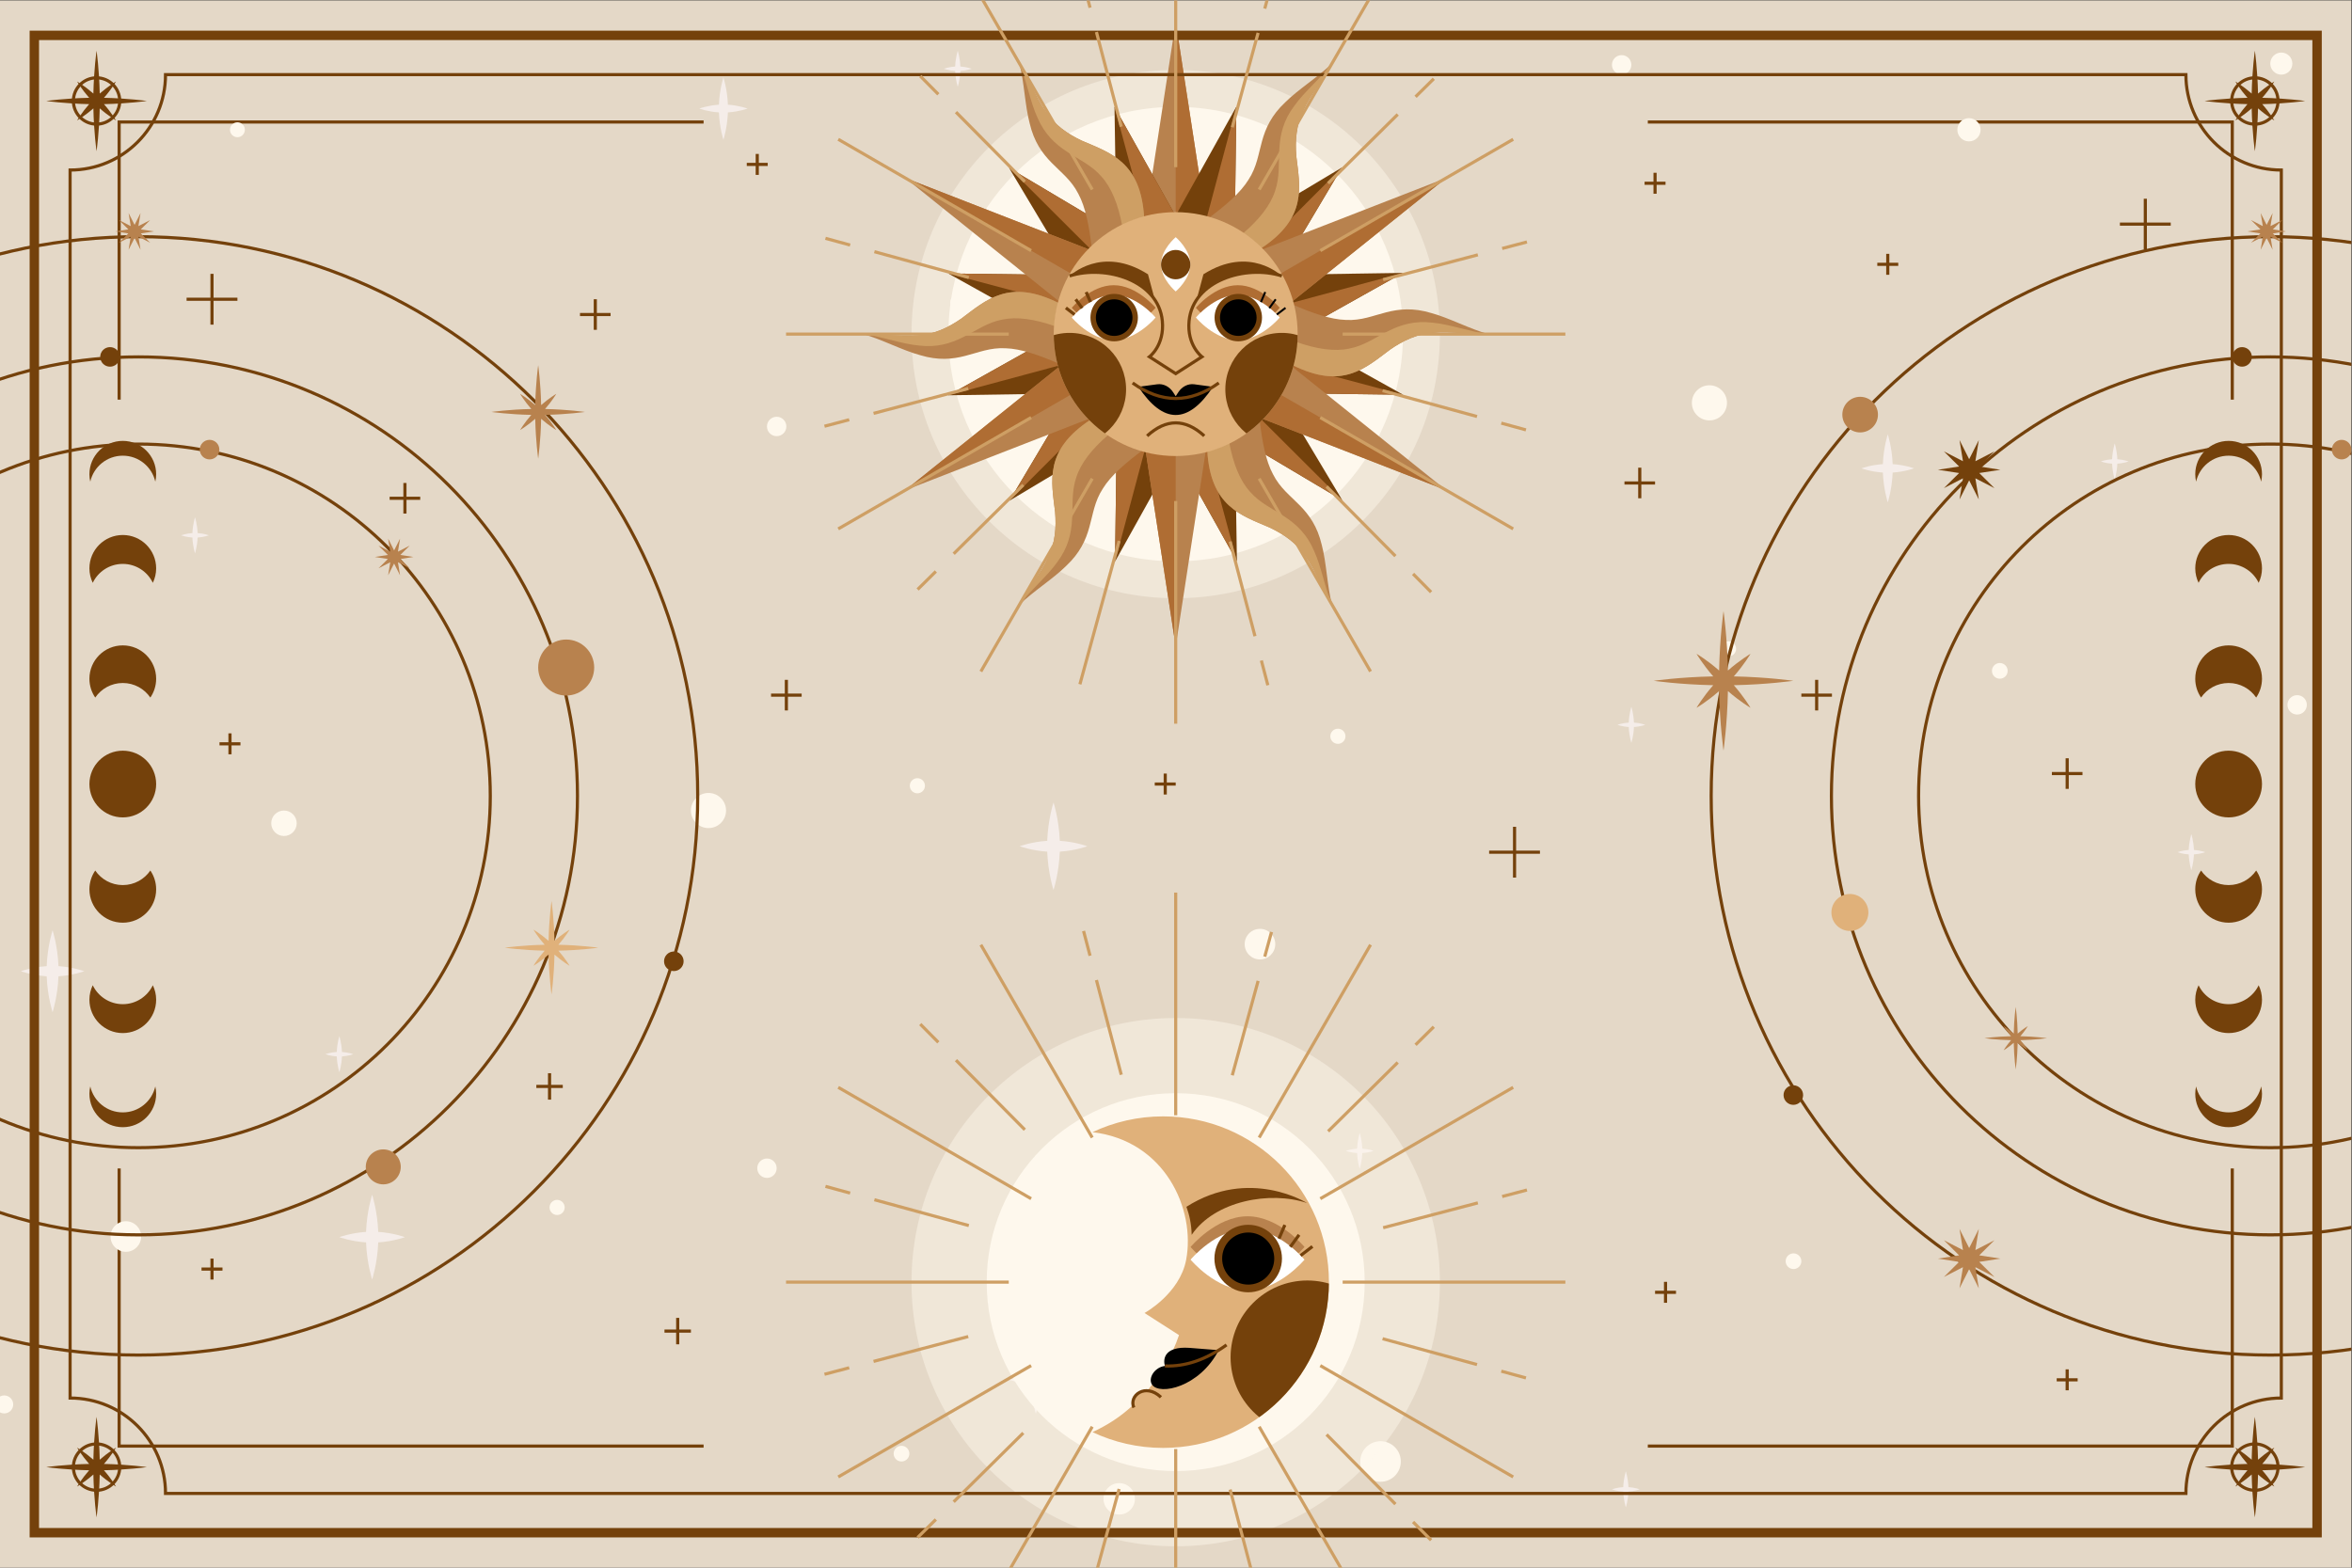 <?xml version="1.0" encoding="UTF-8" standalone="no"?>
<svg
   xmlns:dc="http://purl.org/dc/elements/1.1/"
   xmlns:cc="http://creativecommons.org/ns#"
   xmlns:rdf="http://www.w3.org/1999/02/22-rdf-syntax-ns#"
   xmlns:svg="http://www.w3.org/2000/svg"
   xmlns="http://www.w3.org/2000/svg"
   viewBox="0 0 1000 666.667"
   height="666.667"
   width="1000"
   xml:space="preserve"
   id="svg2"
   version="1.1"><rect x="0" y="0" width="1000" height="666.667" fill="#333333" stroke="none"/><defs
     id="defs6"><clipPath
       id="clipPath36"
       clipPathUnits="userSpaceOnUse"><path
         id="path34"
         d="M 0,500 H 750 V 0 H 0 Z" /></clipPath><clipPath
       id="clipPath208"
       clipPathUnits="userSpaceOnUse"><path
         id="path206"
         d="M 290.731,477.81 H 459.269 V 309.272 H 290.731 Z" /></clipPath><clipPath
       id="clipPath424"
       clipPathUnits="userSpaceOnUse"><path
         id="path422"
         d="m 336.099,393.541 c 0,-21.485 17.417,-38.901 38.901,-38.901 v 0 c 21.484,0 38.901,17.416 38.901,38.901 v 0 c 0,21.485 -17.417,38.902 -38.901,38.902 v 0 c -21.484,0 -38.901,-17.417 -38.901,-38.902" /></clipPath><clipPath
       id="clipPath436"
       clipPathUnits="userSpaceOnUse"><path
         id="path434"
         d="M 0,500 H 750 V 0 H 0 Z" /></clipPath><clipPath
       id="clipPath516"
       clipPathUnits="userSpaceOnUse"><path
         id="path514"
         d="M 290.731,175.363 H 459.269 V 6.825 H 290.731 Z" /></clipPath><clipPath
       id="clipPath540"
       clipPathUnits="userSpaceOnUse"><path
         id="path538"
         d="m 348.459,138.944 c 23.105,-2.715 32.929,-24.582 29.872,-40.731 v 0 C 376.282,87.38 365.052,81.252 365.052,81.252 v 0 l 11.002,-7.055 c -2.157,-6.401 -5.768,-12.585 -10.045,-17.624 v 0 c -1.897,0.397 -5.398,-1.436 -4.679,-4.757 v 0 c -3.97,-3.69 -7.911,-6.232 -12.871,-8.571 v 0 c 6.836,-3.224 14.469,-5.035 22.528,-5.035 v 0 c 29.207,0 52.884,23.678 52.884,52.884 v 0 c 0,29.207 -23.677,52.883 -52.884,52.883 v 0 c -8.059,0 -15.692,-1.809 -22.528,-5.033" /></clipPath><clipPath
       id="clipPath552"
       clipPathUnits="userSpaceOnUse"><path
         id="path550"
         d="M 0,500 H 750 V 0 H 0 Z" /></clipPath><clipPath
       id="clipPath718"
       clipPathUnits="userSpaceOnUse"><path
         id="path716"
         d="M 0,0 H 750 V 500 H 0 Z" /></clipPath></defs><g
     transform="matrix(1.333,0,0,-1.333,0,666.667)"
     id="g10"><path
       id="path12"
       style="fill:#e4d8c7;fill-opacity:1;fill-rule:nonzero;stroke:none"
       d="M 0,0 H 750 V 500 H 0 Z" /><g
       transform="translate(37.999,372.635)"
       id="g14"><path
         id="path16"
         style="fill:none;stroke:#74410b;stroke-width:1;stroke-linecap:butt;stroke-linejoin:miter;stroke-miterlimit:10;stroke-dasharray:none;stroke-opacity:1"
         d="M 0,0 V 88.57 H 186.418" /></g><g
       transform="translate(712.001,372.635)"
       id="g18"><path
         id="path20"
         style="fill:none;stroke:#74410b;stroke-width:1;stroke-linecap:butt;stroke-linejoin:miter;stroke-miterlimit:10;stroke-dasharray:none;stroke-opacity:1"
         d="M 0,0 V 88.57 H -186.418" /></g><g
       transform="translate(37.999,127.365)"
       id="g22"><path
         id="path24"
         style="fill:none;stroke:#74410b;stroke-width:1;stroke-linecap:butt;stroke-linejoin:miter;stroke-miterlimit:10;stroke-dasharray:none;stroke-opacity:1"
         d="M 0,0 V -88.57 H 186.418" /></g><g
       transform="translate(712.001,127.365)"
       id="g26"><path
         id="path28"
         style="fill:none;stroke:#74410b;stroke-width:1;stroke-linecap:butt;stroke-linejoin:miter;stroke-miterlimit:10;stroke-dasharray:none;stroke-opacity:1"
         d="M 0,0 V -88.57 H -186.418" /></g><g
       id="g30"><g
         clip-path="url(#clipPath36)"
         id="g32"><g
           transform="translate(406.754,198.92)"
           id="g38"><path
             id="path40"
             style="fill:#fef8ed;fill-opacity:1;fill-rule:nonzero;stroke:none"
             d="m 0,0 c 0,-2.695 -2.185,-4.88 -4.88,-4.88 -2.696,0 -4.88,2.185 -4.88,4.88 0,2.695 2.184,4.88 4.88,4.88 C -2.185,4.88 0,2.695 0,0" /></g><g
           transform="translate(45.022,105.648)"
           id="g42"><path
             id="path44"
             style="fill:#fef8ed;fill-opacity:1;fill-rule:nonzero;stroke:none"
             d="m 0,0 c 0,-2.695 -2.185,-4.88 -4.88,-4.88 -2.696,0 -4.88,2.185 -4.88,4.88 0,2.695 2.184,4.88 4.88,4.88 C -2.185,4.88 0,2.695 0,0" /></g><g
           transform="translate(94.639,237.487)"
           id="g46"><path
             id="path48"
             style="fill:#fef8ed;fill-opacity:1;fill-rule:nonzero;stroke:none"
             d="m 0,0 c 0,-2.245 -1.82,-4.065 -4.065,-4.065 -2.245,0 -4.065,1.82 -4.065,4.065 0,2.245 1.82,4.065 4.065,4.065 C -1.82,4.065 0,2.245 0,0" /></g><g
           transform="translate(631.726,458.727)"
           id="g50"><path
             id="path52"
             style="fill:#fef8ed;fill-opacity:1;fill-rule:nonzero;stroke:none"
             d="m 0,0 c 0,-2.047 -1.659,-3.706 -3.706,-3.706 -2.046,0 -3.706,1.659 -3.706,3.706 0,2.047 1.66,3.706 3.706,3.706 C -1.659,3.706 0,2.047 0,0" /></g><g
           transform="translate(418.123,443.348)"
           id="g54"><path
             id="path56"
             style="fill:#fef8ed;fill-opacity:1;fill-rule:nonzero;stroke:none"
             d="m 0,0 c 0,-2.809 -2.277,-5.086 -5.086,-5.086 -2.809,0 -5.086,2.277 -5.086,5.086 0,2.809 2.277,5.086 5.086,5.086 C -2.277,5.086 0,2.809 0,0" /></g><g
           transform="translate(550.838,371.61)"
           id="g58"><path
             id="path60"
             style="fill:#fef8ed;fill-opacity:1;fill-rule:nonzero;stroke:none"
             d="m 0,0 c 0,-3.095 -2.509,-5.603 -5.604,-5.603 -3.094,0 -5.603,2.508 -5.603,5.603 0,3.095 2.509,5.604 5.603,5.604 C -2.509,5.604 0,3.095 0,0" /></g><g
           transform="translate(231.581,241.551)"
           id="g62"><path
             id="path64"
             style="fill:#fef8ed;fill-opacity:1;fill-rule:nonzero;stroke:none"
             d="m 0,0 c 0,-3.095 -2.509,-5.603 -5.604,-5.603 -3.094,0 -5.603,2.508 -5.603,5.603 0,3.095 2.509,5.604 5.603,5.604 C -2.509,5.604 0,3.095 0,0" /></g><g
           transform="translate(247.72,127.442)"
           id="g66"><path
             id="path68"
             style="fill:#fef8ed;fill-opacity:1;fill-rule:nonzero;stroke:none"
             d="m 0,0 c 0,-1.709 -1.386,-3.095 -3.095,-3.095 -1.71,0 -3.095,1.386 -3.095,3.095 0,1.709 1.385,3.095 3.095,3.095 C -1.386,3.095 0,1.709 0,0" /></g><g
           transform="translate(250.815,364.074)"
           id="g70"><path
             id="path72"
             style="fill:#fef8ed;fill-opacity:1;fill-rule:nonzero;stroke:none"
             d="m 0,0 c 0,-1.709 -1.386,-3.095 -3.095,-3.095 -1.709,0 -3.095,1.386 -3.095,3.095 0,1.709 1.386,3.095 3.095,3.095 C -1.386,3.095 0,1.709 0,0" /></g><g
           transform="translate(520.333,479.443)"
           id="g74"><path
             id="path76"
             style="fill:#fef8ed;fill-opacity:1;fill-rule:nonzero;stroke:none"
             d="m 0,0 c 0,-1.709 -1.386,-3.095 -3.095,-3.095 -1.709,0 -3.095,1.386 -3.095,3.095 0,1.709 1.386,3.095 3.095,3.095 C -1.386,3.095 0,1.709 0,0" /></g><g
           transform="translate(735.785,275.265)"
           id="g78"><path
             id="path80"
             style="fill:#fef8ed;fill-opacity:1;fill-rule:nonzero;stroke:none"
             d="m 0,0 c 0,-1.709 -1.386,-3.095 -3.095,-3.095 -1.709,0 -3.095,1.386 -3.095,3.095 0,1.709 1.386,3.095 3.095,3.095 C -1.386,3.095 0,1.709 0,0" /></g><g
           transform="translate(553.737,293.131)"
           id="g82"><path
             id="path84"
             style="fill:#fef8ed;fill-opacity:1;fill-rule:nonzero;stroke:none"
             d="m 0,0 c 0,-1.333 -1.081,-2.413 -2.413,-2.413 -1.333,0 -2.414,1.08 -2.414,2.413 0,1.333 1.081,2.414 2.414,2.414 C -1.081,2.414 0,1.333 0,0" /></g><g
           transform="translate(429.147,265.241)"
           id="g86"><path
             id="path88"
             style="fill:#fef8ed;fill-opacity:1;fill-rule:nonzero;stroke:none"
             d="m 0,0 c 0,-1.333 -1.08,-2.413 -2.413,-2.413 -1.333,0 -2.414,1.08 -2.414,2.413 0,1.333 1.081,2.414 2.414,2.414 C -1.08,2.414 0,1.333 0,0" /></g><g
           transform="translate(295.017,249.456)"
           id="g90"><path
             id="path92"
             style="fill:#fef8ed;fill-opacity:1;fill-rule:nonzero;stroke:none"
             d="m 0,0 c 0,-1.333 -1.081,-2.413 -2.413,-2.413 -1.333,0 -2.414,1.08 -2.414,2.413 0,1.333 1.081,2.413 2.414,2.413 C -1.081,2.413 0,1.333 0,0" /></g><g
           transform="translate(180.111,114.928)"
           id="g94"><path
             id="path96"
             style="fill:#fef8ed;fill-opacity:1;fill-rule:nonzero;stroke:none"
             d="m 0,0 c 0,-1.333 -1.081,-2.413 -2.413,-2.413 -1.333,0 -2.414,1.08 -2.414,2.413 0,1.333 1.081,2.413 2.414,2.413 C -1.081,2.413 0,1.333 0,0" /></g><g
           transform="translate(361.992,21.968)"
           id="g98"><path
             id="path100"
             style="fill:#fef8ed;fill-opacity:1;fill-rule:nonzero;stroke:none"
             d="m 0,0 c 0,-2.766 -2.242,-5.008 -5.008,-5.008 -2.766,0 -5.008,2.242 -5.008,5.008 0,2.766 2.242,5.008 5.008,5.008 C -2.242,5.008 0,2.766 0,0" /></g><g
           transform="translate(385.678,105.45)"
           id="g102"><path
             id="path104"
             style="fill:#fef8ed;fill-opacity:1;fill-rule:nonzero;stroke:none"
             d="m 0,0 c 0,-1.383 -1.121,-2.504 -2.504,-2.504 -1.383,0 -2.504,1.121 -2.504,2.504 0,1.383 1.121,2.504 2.504,2.504 C -1.121,2.504 0,1.383 0,0" /></g><g
           transform="translate(574.554,97.771)"
           id="g106"><path
             id="path108"
             style="fill:#fef8ed;fill-opacity:1;fill-rule:nonzero;stroke:none"
             d="m 0,0 c 0,-1.383 -1.121,-2.504 -2.504,-2.504 -1.383,0 -2.504,1.121 -2.504,2.504 0,1.383 1.121,2.504 2.504,2.504 C -1.121,2.504 0,1.383 0,0" /></g><g
           transform="translate(640.357,286.107)"
           id="g110"><path
             id="path112"
             style="fill:#fef8ed;fill-opacity:1;fill-rule:nonzero;stroke:none"
             d="m 0,0 c 0,-1.383 -1.121,-2.504 -2.504,-2.504 -1.383,0 -2.504,1.121 -2.504,2.504 0,1.383 1.121,2.504 2.504,2.504 C -1.121,2.504 0,1.383 0,0" /></g><g
           transform="translate(290.043,36.381)"
           id="g114"><path
             id="path116"
             style="fill:#fef8ed;fill-opacity:1;fill-rule:nonzero;stroke:none"
             d="m 0,0 c 0,-1.383 -1.121,-2.504 -2.504,-2.504 -1.383,0 -2.504,1.121 -2.504,2.504 0,1.383 1.121,2.504 2.504,2.504 C -1.121,2.504 0,1.383 0,0" /></g><g
           transform="translate(446.801,33.877)"
           id="g118"><path
             id="path120"
             style="fill:#fef8ed;fill-opacity:1;fill-rule:nonzero;stroke:none"
             d="m 0,0 c 0,-3.573 -2.896,-6.469 -6.469,-6.469 -3.573,0 -6.469,2.896 -6.469,6.469 0,3.573 2.896,6.469 6.469,6.469 C -2.896,6.469 0,3.573 0,0" /></g><g
           transform="translate(78.1,458.727)"
           id="g122"><path
             id="path124"
             style="fill:#fef8ed;fill-opacity:1;fill-rule:nonzero;stroke:none"
             d="m 0,0 c 0,-1.311 -1.063,-2.374 -2.374,-2.374 -1.311,0 -2.374,1.063 -2.374,2.374 0,1.311 1.063,2.374 2.374,2.374 C -1.063,2.374 0,1.311 0,0" /></g><g
           transform="translate(307.858,403.697)"
           id="g126"><path
             id="path128"
             style="fill:#fef8ed;fill-opacity:1;fill-rule:nonzero;stroke:none"
             d="m 0,0 c 0,-1.311 -1.063,-2.374 -2.374,-2.374 -1.311,0 -2.374,1.063 -2.374,2.374 0,1.311 1.063,2.374 2.374,2.374 C -1.063,2.374 0,1.311 0,0" /></g><g
           transform="translate(365.647,348.028)"
           id="g130"><path
             id="path132"
             style="fill:#fef8ed;fill-opacity:1;fill-rule:nonzero;stroke:none"
             d="m 0,0 c 0,-1.945 -1.577,-3.522 -3.522,-3.522 -1.946,0 -3.523,1.577 -3.523,3.522 0,1.945 1.577,3.522 3.523,3.522 C -1.577,3.522 0,1.945 0,0" /></g><g
           transform="translate(731.166,479.837)"
           id="g134"><path
             id="path136"
             style="fill:#fef8ed;fill-opacity:1;fill-rule:nonzero;stroke:none"
             d="m 0,0 c 0,-1.945 -1.577,-3.522 -3.522,-3.522 -1.946,0 -3.523,1.577 -3.523,3.522 0,1.945 1.577,3.523 3.523,3.523 C -1.577,3.523 0,1.945 0,0" /></g><g
           transform="translate(4.22,52.084)"
           id="g138"><path
             id="path140"
             style="fill:#fef8ed;fill-opacity:1;fill-rule:nonzero;stroke:none"
             d="m 0,0 c 0,-1.585 -1.285,-2.87 -2.87,-2.87 -1.585,0 -2.87,1.285 -2.87,2.87 0,1.585 1.285,2.87 2.87,2.87 C -1.285,2.87 0,1.585 0,0" /></g><g
           transform="translate(363.99,441.31)"
           id="g142"><path
             id="path144"
             style="fill:#f5ede9;fill-opacity:1;fill-rule:nonzero;stroke:none"
             d="m 0,0 c 4.644,0.301 8.159,1.606 8.159,1.606 0,0 -3.515,1.305 -8.159,1.606 -0.246,6.402 -1.866,11.359 -1.866,11.359 0,0 -1.619,-4.957 -1.865,-11.359 -4.644,-0.301 -8.159,-1.606 -8.159,-1.606 0,0 3.515,-1.305 8.159,-1.606 0.246,-6.402 1.865,-11.359 1.865,-11.359 0,0 1.62,4.957 1.866,11.359" /></g><g
           transform="translate(338.034,228.43)"
           id="g146"><path
             id="path148"
             style="fill:#f5ede9;fill-opacity:1;fill-rule:nonzero;stroke:none"
             d="m 0,0 c 5,0.324 8.784,1.729 8.784,1.729 0,0 -3.784,1.404 -8.784,1.729 -0.265,6.892 -2.008,12.228 -2.008,12.228 0,0 -1.743,-5.336 -2.008,-12.228 -5,-0.325 -8.784,-1.729 -8.784,-1.729 0,0 3.784,-1.405 8.784,-1.729 0.265,-6.892 2.008,-12.228 2.008,-12.228 0,0 1.743,5.336 2.008,12.228" /></g><g
           transform="translate(331.957,58.588)"
           id="g150"><path
             id="path152"
             style="fill:#f5ede9;fill-opacity:1;fill-rule:nonzero;stroke:none"
             d="m 0,0 c 3.888,0.252 6.831,1.344 6.831,1.344 0,0 -2.943,1.093 -6.831,1.345 -0.206,5.359 -1.562,9.509 -1.562,9.509 0,0 -1.355,-4.15 -1.561,-9.509 -3.888,-0.252 -6.831,-1.345 -6.831,-1.345 0,0 2.943,-1.092 6.831,-1.344 0.206,-5.359 1.561,-9.509 1.561,-9.509 0,0 1.356,4.15 1.562,9.509" /></g><g
           transform="translate(232.172,464.261)"
           id="g154"><path
             id="path156"
             style="fill:#f5ede9;fill-opacity:1;fill-rule:nonzero;stroke:none"
             d="m 0,0 c 3.565,0.231 6.264,1.233 6.264,1.233 0,0 -2.699,1.001 -6.264,1.233 -0.189,4.914 -1.432,8.72 -1.432,8.72 0,0 -1.243,-3.806 -1.432,-8.72 -3.565,-0.232 -6.264,-1.233 -6.264,-1.233 0,0 2.699,-1.002 6.264,-1.233 0.189,-4.915 1.432,-8.72 1.432,-8.72 0,0 1.243,3.805 1.432,8.72" /></g><g
           transform="translate(434.516,132.264)"
           id="g158"><path
             id="path160"
             style="fill:#f5ede9;fill-opacity:1;fill-rule:nonzero;stroke:none"
             d="m 0,0 c 2.056,0.133 3.613,0.711 3.613,0.711 0,0 -1.557,0.578 -3.613,0.711 -0.109,2.835 -0.826,5.029 -0.826,5.029 0,0 -0.717,-2.194 -0.826,-5.029 -2.056,-0.133 -3.613,-0.711 -3.613,-0.711 0,0 1.557,-0.578 3.613,-0.711 0.109,-2.835 0.826,-5.029 0.826,-5.029 0,0 0.717,2.194 0.826,5.029" /></g><g
           transform="translate(120.644,103.775)"
           id="g162"><path
             id="path164"
             style="fill:#f5ede9;fill-opacity:1;fill-rule:nonzero;stroke:none"
             d="m 0,0 c 4.844,0.314 8.511,1.675 8.511,1.675 0,0 -3.667,1.361 -8.511,1.675 -0.257,6.677 -1.946,11.847 -1.946,11.847 0,0 -1.689,-5.17 -1.945,-11.847 -4.844,-0.314 -8.511,-1.675 -8.511,-1.675 0,0 3.667,-1.361 8.511,-1.675 0.256,-6.677 1.945,-11.848 1.945,-11.848 0,0 1.689,5.171 1.946,11.848" /></g><g
           transform="translate(109.068,163.103)"
           id="g166"><path
             id="path168"
             style="fill:#f5ede9;fill-opacity:1;fill-rule:nonzero;stroke:none"
             d="m 0,0 c 2.056,0.133 3.613,0.711 3.613,0.711 0,0 -1.557,0.578 -3.613,0.711 -0.109,2.835 -0.826,5.029 -0.826,5.029 0,0 -0.717,-2.194 -0.826,-5.029 -2.056,-0.133 -3.613,-0.711 -3.613,-0.711 0,0 1.557,-0.578 3.613,-0.711 0.109,-2.835 0.826,-5.029 0.826,-5.029 0,0 0.717,2.194 0.826,5.029" /></g><g
           transform="translate(521.159,268.182)"
           id="g170"><path
             id="path172"
             style="fill:#f5ede9;fill-opacity:1;fill-rule:nonzero;stroke:none"
             d="m 0,0 c 2.056,0.133 3.613,0.711 3.613,0.711 0,0 -1.557,0.578 -3.613,0.711 -0.109,2.835 -0.826,5.029 -0.826,5.029 0,0 -0.717,-2.194 -0.826,-5.029 -2.056,-0.133 -3.612,-0.711 -3.612,-0.711 0,0 1.556,-0.578 3.612,-0.711 0.109,-2.835 0.826,-5.029 0.826,-5.029 0,0 0.717,2.194 0.826,5.029" /></g><g
           transform="translate(675.332,352.197)"
           id="g174"><path
             id="path176"
             style="fill:#f5ede9;fill-opacity:1;fill-rule:nonzero;stroke:none"
             d="m 0,0 c 2.056,0.133 3.613,0.711 3.613,0.711 0,0 -1.557,0.578 -3.613,0.711 -0.109,2.835 -0.826,5.029 -0.826,5.029 0,0 -0.717,-2.194 -0.826,-5.029 -2.056,-0.133 -3.613,-0.711 -3.613,-0.711 0,0 1.557,-0.578 3.613,-0.711 0.109,-2.835 0.826,-5.029 0.826,-5.029 0,0 0.717,2.194 0.826,5.029" /></g><g
           transform="translate(699.769,227.552)"
           id="g178"><path
             id="path180"
             style="fill:#f5ede9;fill-opacity:1;fill-rule:nonzero;stroke:none"
             d="m 0,0 c 2.056,0.133 3.613,0.711 3.613,0.711 0,0 -1.557,0.578 -3.613,0.711 -0.109,2.835 -0.826,5.029 -0.826,5.029 0,0 -0.717,-2.194 -0.826,-5.029 -2.056,-0.133 -3.612,-0.711 -3.612,-0.711 0,0 1.556,-0.578 3.612,-0.711 0.109,-2.835 0.826,-5.029 0.826,-5.029 0,0 0.717,2.194 0.826,5.029" /></g><g
           transform="translate(519.4,24.283)"
           id="g182"><path
             id="path184"
             style="fill:#f5ede9;fill-opacity:1;fill-rule:nonzero;stroke:none"
             d="m 0,0 c 2.056,0.133 3.613,0.711 3.613,0.711 0,0 -1.557,0.578 -3.613,0.711 -0.109,2.835 -0.826,5.029 -0.826,5.029 0,0 -0.717,-2.194 -0.826,-5.029 -2.056,-0.133 -3.613,-0.711 -3.613,-0.711 0,0 1.557,-0.578 3.613,-0.711 0.109,-2.834 0.826,-5.029 0.826,-5.029 0,0 0.717,2.195 0.826,5.029" /></g><g
           transform="translate(306.31,477.482)"
           id="g186"><path
             id="path188"
             style="fill:#f5ede9;fill-opacity:1;fill-rule:nonzero;stroke:none"
             d="m 0,0 c 2.056,0.133 3.613,0.711 3.613,0.711 0,0 -1.557,0.578 -3.613,0.711 -0.109,2.835 -0.826,5.029 -0.826,5.029 0,0 -0.717,-2.194 -0.826,-5.029 -2.056,-0.133 -3.612,-0.711 -3.612,-0.711 0,0 1.556,-0.578 3.612,-0.711 0.109,-2.835 0.826,-5.029 0.826,-5.029 0,0 0.717,2.194 0.826,5.029" /></g><g
           transform="translate(63.026,328.638)"
           id="g190"><path
             id="path192"
             style="fill:#f5ede9;fill-opacity:1;fill-rule:nonzero;stroke:none"
             d="m 0,0 c 2.056,0.133 3.613,0.711 3.613,0.711 0,0 -1.557,0.578 -3.613,0.711 -0.109,2.835 -0.826,5.029 -0.826,5.029 0,0 -0.717,-2.194 -0.826,-5.029 -2.056,-0.133 -3.613,-0.711 -3.613,-0.711 0,0 1.557,-0.578 3.613,-0.711 0.109,-2.835 0.826,-5.029 0.826,-5.029 0,0 0.717,2.194 0.826,5.029" /></g><g
           transform="translate(18.651,188.666)"
           id="g194"><path
             id="path196"
             style="fill:#f5ede9;fill-opacity:1;fill-rule:nonzero;stroke:none"
             d="m 0,0 c 4.683,0.303 8.227,1.619 8.227,1.619 0,0 -3.544,1.316 -8.227,1.619 -0.248,6.455 -1.881,11.453 -1.881,11.453 0,0 -1.633,-4.998 -1.881,-11.453 -4.683,-0.303 -8.227,-1.619 -8.227,-1.619 0,0 3.544,-1.316 8.227,-1.619 0.248,-6.455 1.881,-11.453 1.881,-11.453 0,0 1.633,4.998 1.881,11.453" /></g><g
           transform="translate(603.681,349.369)"
           id="g198"><path
             id="path200"
             style="fill:#f5ede9;fill-opacity:1;fill-rule:nonzero;stroke:none"
             d="m 0,0 c 3.888,0.252 6.831,1.344 6.831,1.344 0,0 -2.943,1.093 -6.831,1.345 -0.206,5.359 -1.562,9.509 -1.562,9.509 0,0 -1.355,-4.15 -1.562,-9.509 -3.887,-0.252 -6.83,-1.345 -6.83,-1.345 0,0 2.943,-1.092 6.83,-1.344 0.207,-5.359 1.562,-9.509 1.562,-9.509 0,0 1.356,4.15 1.562,9.509" /></g><g
           id="g202"><g
             id="g204" /><g
             id="g216"><g
               style="opacity:0.45"
               id="g214"
               clip-path="url(#clipPath208)"><g
                 id="g212"
                 transform="translate(459.269,393.541)"><path
                   id="path210"
                   style="fill:#fef8ed;fill-opacity:1;fill-rule:nonzero;stroke:none"
                   d="m 0,0 c 0,-46.54 -37.729,-84.269 -84.269,-84.269 -46.541,0 -84.269,37.729 -84.269,84.269 0,46.54 37.728,84.269 84.269,84.269 C -37.729,84.269 0,46.54 0,0" /></g></g></g></g><g
           transform="translate(447.493,393.541)"
           id="g218"><path
             id="path220"
             style="fill:#fef8ed;fill-opacity:1;fill-rule:nonzero;stroke:none"
             d="m 0,0 c 0,-40.037 -32.456,-72.493 -72.493,-72.493 -40.037,0 -72.493,32.456 -72.493,72.493 0,40.037 32.456,72.493 72.493,72.493 C -32.456,72.493 0,40.037 0,0" /></g><g
           transform="translate(384.619,430.591)"
           id="g222"><path
             id="path224"
             style="fill:#b8824e;fill-opacity:1;fill-rule:nonzero;stroke:none"
             d="m 0,0 h -19.237 l 9.618,62.584 z" /></g><g
           transform="translate(384.619,430.591)"
           id="g226"><path
             id="path228"
             style="fill:#af6d33;fill-opacity:1;fill-rule:nonzero;stroke:none"
             d="M 0,0 H -9.619 V 62.584 Z" /></g><g
           transform="translate(374.654,431.817)"
           id="g230"><path
             id="path232"
             style="fill:#74410b;fill-opacity:1;fill-rule:nonzero;stroke:none"
             d="m 0,0 -18.576,-5.002 -0.599,39.219 z" /></g><g
           transform="translate(374.654,431.817)"
           id="g234"><path
             id="path236"
             style="fill:#af6d33;fill-opacity:1;fill-rule:nonzero;stroke:none"
             d="m 0,0 -9.288,-2.501 -9.887,36.718 z" /></g><g
           transform="translate(355.563,426.517)"
           id="g238"><path
             id="path240"
             style="fill:#74410b;fill-opacity:1;fill-rule:nonzero;stroke:none"
             d="M 0,0 -13.586,-13.62 -33.714,20.045 Z" /></g><g
           transform="translate(355.563,426.517)"
           id="g242"><path
             id="path244"
             style="fill:#af6d33;fill-opacity:1;fill-rule:nonzero;stroke:none"
             d="M 0,0 -6.793,-6.81 -33.714,20.045 Z" /></g><g
           transform="translate(341.679,412.38)"
           id="g246"><path
             id="path248"
             style="fill:#74410b;fill-opacity:1;fill-rule:nonzero;stroke:none"
             d="M 0,0 -4.956,-18.588 -39.22,0.503 Z" /></g><g
           transform="translate(341.679,412.38)"
           id="g250"><path
             id="path252"
             style="fill:#af6d33;fill-opacity:1;fill-rule:nonzero;stroke:none"
             d="M 0,0 -2.478,-9.294 -39.22,0.503 Z" /></g><g
           transform="translate(336.724,393.196)"
           id="g254"><path
             id="path256"
             style="fill:#74410b;fill-opacity:1;fill-rule:nonzero;stroke:none"
             d="m 0,0 5.002,-18.576 -39.219,-0.599 z" /></g><g
           transform="translate(336.724,393.196)"
           id="g258"><path
             id="path260"
             style="fill:#af6d33;fill-opacity:1;fill-rule:nonzero;stroke:none"
             d="m 0,0 2.501,-9.288 -36.718,-9.887 z" /></g><g
           transform="translate(342.025,374.104)"
           id="g262"><path
             id="path264"
             style="fill:#74410b;fill-opacity:1;fill-rule:nonzero;stroke:none"
             d="M 0,0 13.619,-13.586 -20.045,-33.714 Z" /></g><g
           transform="translate(342.025,374.104)"
           id="g266"><path
             id="path268"
             style="fill:#af6d33;fill-opacity:1;fill-rule:nonzero;stroke:none"
             d="M 0,0 6.81,-6.793 -20.045,-33.714 Z" /></g><g
           transform="translate(356.161,360.22)"
           id="g270"><path
             id="path272"
             style="fill:#74410b;fill-opacity:1;fill-rule:nonzero;stroke:none"
             d="M 0,0 18.588,-4.956 -0.503,-39.22 Z" /></g><g
           transform="translate(356.161,360.22)"
           id="g274"><path
             id="path276"
             style="fill:#af6d33;fill-opacity:1;fill-rule:nonzero;stroke:none"
             d="M 0,0 9.294,-2.478 -0.503,-39.22 Z" /></g><g
           transform="translate(375.346,355.265)"
           id="g278"><path
             id="path280"
             style="fill:#74410b;fill-opacity:1;fill-rule:nonzero;stroke:none"
             d="m 0,0 18.576,5.002 0.599,-39.219 z" /></g><g
           transform="translate(375.346,355.265)"
           id="g282"><path
             id="path284"
             style="fill:#af6d33;fill-opacity:1;fill-rule:nonzero;stroke:none"
             d="m 0,0 9.288,2.501 9.887,-36.718 z" /></g><g
           transform="translate(394.437,360.566)"
           id="g286"><path
             id="path288"
             style="fill:#74410b;fill-opacity:1;fill-rule:nonzero;stroke:none"
             d="M 0,0 13.586,13.62 33.714,-20.045 Z" /></g><g
           transform="translate(394.437,360.566)"
           id="g290"><path
             id="path292"
             style="fill:#af6d33;fill-opacity:1;fill-rule:nonzero;stroke:none"
             d="M 0,0 6.793,6.81 33.714,-20.045 Z" /></g><g
           transform="translate(408.321,374.702)"
           id="g294"><path
             id="path296"
             style="fill:#74410b;fill-opacity:1;fill-rule:nonzero;stroke:none"
             d="M 0,0 4.956,18.588 39.22,-0.503 Z" /></g><g
           transform="translate(408.321,374.702)"
           id="g298"><path
             id="path300"
             style="fill:#af6d33;fill-opacity:1;fill-rule:nonzero;stroke:none"
             d="M 0,0 2.478,9.294 39.22,-0.503 Z" /></g><g
           transform="translate(413.276,393.887)"
           id="g302"><path
             id="path304"
             style="fill:#74410b;fill-opacity:1;fill-rule:nonzero;stroke:none"
             d="m 0,0 -5.002,18.576 39.219,0.599 z" /></g><g
           transform="translate(413.276,393.887)"
           id="g306"><path
             id="path308"
             style="fill:#af6d33;fill-opacity:1;fill-rule:nonzero;stroke:none"
             d="m 0,0 -2.501,9.288 36.718,9.887 z" /></g><g
           transform="translate(407.975,412.979)"
           id="g310"><path
             id="path312"
             style="fill:#74410b;fill-opacity:1;fill-rule:nonzero;stroke:none"
             d="M 0,0 -13.619,13.586 20.045,33.714 Z" /></g><g
           transform="translate(407.975,412.979)"
           id="g314"><path
             id="path316"
             style="fill:#af6d33;fill-opacity:1;fill-rule:nonzero;stroke:none"
             d="M 0,0 -6.81,6.793 20.045,33.714 Z" /></g><g
           transform="translate(393.839,426.862)"
           id="g318"><path
             id="path320"
             style="fill:#74410b;fill-opacity:1;fill-rule:nonzero;stroke:none"
             d="M 0,0 -18.588,4.956 0.503,39.22 Z" /></g><g
           transform="translate(393.839,426.862)"
           id="g322"><path
             id="path324"
             style="fill:#af6d33;fill-opacity:1;fill-rule:nonzero;stroke:none"
             d="M 0,0 -9.294,2.478 0.503,39.22 Z" /></g><g
           transform="translate(347.723,420.396)"
           id="g326"><path
             id="path328"
             style="fill:#b8824e;fill-opacity:1;fill-rule:nonzero;stroke:none"
             d="m 0,0 -9.619,-16.66 -49.39,39.622 z" /></g><g
           transform="translate(347.723,420.396)"
           id="g330"><path
             id="path332"
             style="fill:#af6d33;fill-opacity:1;fill-rule:nonzero;stroke:none"
             d="m 0,0 -4.809,-8.33 -54.2,31.292 z" /></g><g
           transform="translate(338.105,383.346)"
           id="g334"><path
             id="path336"
             style="fill:#b8824e;fill-opacity:1;fill-rule:nonzero;stroke:none"
             d="M 0,0 9.619,-16.66 -49.39,-39.622 Z" /></g><g
           transform="translate(338.105,383.346)"
           id="g338"><path
             id="path340"
             style="fill:#af6d33;fill-opacity:1;fill-rule:nonzero;stroke:none"
             d="M 0,0 4.809,-8.33 -49.39,-39.622 Z" /></g><g
           transform="translate(365.381,356.492)"
           id="g342"><path
             id="path344"
             style="fill:#b8824e;fill-opacity:1;fill-rule:nonzero;stroke:none"
             d="M 0,0 H 19.237 L 9.619,-62.584 Z" /></g><g
           transform="translate(365.381,356.492)"
           id="g346"><path
             id="path348"
             style="fill:#af6d33;fill-opacity:1;fill-rule:nonzero;stroke:none"
             d="M 0,0 H 9.619 V -62.584 Z" /></g><g
           transform="translate(402.277,366.686)"
           id="g350"><path
             id="path352"
             style="fill:#b8824e;fill-opacity:1;fill-rule:nonzero;stroke:none"
             d="m 0,0 9.619,16.66 49.39,-39.622 z" /></g><g
           transform="translate(402.277,366.686)"
           id="g354"><path
             id="path356"
             style="fill:#af6d33;fill-opacity:1;fill-rule:nonzero;stroke:none"
             d="m 0,0 4.809,8.33 54.2,-31.292 z" /></g><g
           transform="translate(411.895,403.736)"
           id="g358"><path
             id="path360"
             style="fill:#b8824e;fill-opacity:1;fill-rule:nonzero;stroke:none"
             d="M 0,0 -9.619,16.66 49.39,39.622 Z" /></g><g
           transform="translate(411.895,403.736)"
           id="g362"><path
             id="path364"
             style="fill:#af6d33;fill-opacity:1;fill-rule:nonzero;stroke:none"
             d="M 0,0 -4.809,8.33 49.39,39.622 Z" /></g><g
           transform="translate(402.115,420.818)"
           id="g366"><path
             id="path368"
             style="fill:#b8824e;fill-opacity:1;fill-rule:nonzero;stroke:none"
             d="m 0,0 c -1.947,3.206 -7.663,6.412 -16.766,9.618 5.559,4.116 10.339,8.232 12.86,12.348 2.707,4.116 3.154,8.232 4.334,12.348 1.132,4.115 2.992,8.231 7.379,12.347 4.101,4.116 10.729,8.232 14.841,12.347 C 20.108,54.091 15.866,49.174 13.682,44.256 11.289,39.339 10.953,34.422 11.352,29.504 12.502,19.669 14.973,9.835 0,0" /></g><g
           transform="translate(402.115,420.818)"
           id="g370"><path
             id="path372"
             style="fill:#ce9f64;fill-opacity:1;fill-rule:nonzero;stroke:none"
             d="m 0,0 c -1.056,1.603 -2.861,3.206 -5.685,4.809 5.262,4.517 8.805,9.033 10.253,13.55 1.584,4.517 1.072,9.033 1.378,13.55 0.25,4.517 1.313,9.033 4.718,13.55 3.154,4.516 8.651,9.033 11.984,13.549 C 20.108,54.091 15.866,49.174 13.682,44.256 11.289,39.339 10.953,34.422 11.352,29.504 12.502,19.669 14.973,9.835 0,0" /></g><g
           transform="translate(364.935,430.662)"
           id="g374"><path
             id="path376"
             style="fill:#b8824e;fill-opacity:1;fill-rule:nonzero;stroke:none"
             d="m 0,0 c -3.75,-0.083 -9.385,-3.43 -16.713,-9.711 -0.785,6.872 -1.959,13.07 -4.263,17.312 -2.211,4.401 -5.552,6.847 -8.527,9.926 -2.998,3.039 -5.632,6.708 -7.003,12.564 -1.514,5.611 -1.765,13.408 -3.273,19.027 2.989,-4.658 5.126,-10.79 8.293,-15.141 3.062,-4.531 7.153,-7.28 11.611,-9.394 C -10.784,20.661 -1.031,17.885 0,0" /></g><g
           transform="translate(364.935,430.662)"
           id="g378"><path
             id="path380"
             style="fill:#ce9f64;fill-opacity:1;fill-rule:nonzero;stroke:none"
             d="m 0,0 c -1.917,-0.113 -4.207,-0.874 -7.008,-2.519 -1.28,6.815 -3.42,12.142 -6.608,15.654 -3.119,3.63 -7.286,5.446 -11.045,7.969 -3.787,2.475 -7.167,5.654 -9.375,10.861 -2.335,4.99 -3.498,12.008 -5.743,17.153 2.989,-4.658 5.126,-10.79 8.293,-15.141 3.062,-4.531 7.153,-7.28 11.611,-9.394 C -10.784,20.661 -1.031,17.885 0,0" /></g><g
           transform="translate(337.82,403.385)"
           id="g382"><path
             id="path384"
             style="fill:#b8824e;fill-opacity:1;fill-rule:nonzero;stroke:none"
             d="m 0,0 c -1.803,-3.289 -1.722,-9.843 0.053,-19.329 -6.344,2.756 -12.298,4.838 -17.123,4.963 -4.918,0.286 -8.706,-1.384 -12.86,-2.42 -4.131,-1.078 -8.625,-1.525 -14.383,0.216 -5.615,1.494 -12.493,5.176 -18.114,6.679 5.529,0.259 11.908,-0.955 17.259,-0.388 5.455,0.386 9.881,2.554 13.94,5.358 C -23.285,0.992 -16.004,8.05 0,0" /></g><g
           transform="translate(337.82,403.385)"
           id="g386"><path
             id="path388"
             style="fill:#ce9f64;fill-opacity:1;fill-rule:nonzero;stroke:none"
             d="m 0,0 c -0.86,-1.716 -1.346,-4.081 -1.322,-7.328 -6.543,2.298 -12.226,3.108 -16.861,2.104 -4.704,-0.887 -8.36,-3.587 -12.424,-5.581 -4.036,-2.042 -8.479,-3.38 -14.094,-2.689 -5.488,0.473 -12.148,2.975 -17.726,3.603 5.529,0.259 11.908,-0.955 17.259,-0.388 5.455,0.386 9.881,2.554 13.94,5.358 C -23.285,0.992 -16.004,8.05 0,0" /></g><g
           transform="translate(347.885,366.265)"
           id="g390"><path
             id="path392"
             style="fill:#b8824e;fill-opacity:1;fill-rule:nonzero;stroke:none"
             d="M 0,0 C 1.947,-3.206 7.663,-6.413 16.766,-9.619 11.207,-13.734 6.427,-17.85 3.906,-21.966 1.199,-26.082 0.752,-30.198 -0.428,-34.314 -1.56,-38.43 -3.42,-42.545 -7.807,-46.661 c -4.101,-4.116 -10.729,-8.232 -14.841,-12.348 2.54,4.918 6.782,9.835 8.966,14.752 2.393,4.918 2.729,9.835 2.33,14.753 C -12.502,-19.67 -14.973,-9.835 0,0" /></g><g
           transform="translate(347.885,366.265)"
           id="g394"><path
             id="path396"
             style="fill:#ce9f64;fill-opacity:1;fill-rule:nonzero;stroke:none"
             d="m 0,0 c 1.056,-1.603 2.861,-3.206 5.685,-4.809 -5.262,-4.517 -8.805,-9.034 -10.253,-13.55 -1.584,-4.517 -1.072,-9.033 -1.378,-13.55 -0.25,-4.517 -1.313,-9.033 -4.718,-13.55 -3.154,-4.516 -8.651,-9.033 -11.984,-13.55 2.54,4.918 6.782,9.835 8.966,14.752 2.393,4.918 2.729,9.835 2.33,14.753 C -12.502,-19.67 -14.973,-9.835 0,0" /></g><g
           transform="translate(385.065,356.421)"
           id="g398"><path
             id="path400"
             style="fill:#b8824e;fill-opacity:1;fill-rule:nonzero;stroke:none"
             d="m 0,0 c 3.75,0.083 9.385,3.43 16.713,9.711 0.785,-6.872 1.959,-13.07 4.263,-17.312 2.211,-4.401 5.552,-6.846 8.527,-9.926 2.998,-3.039 5.632,-6.708 7.003,-12.564 1.514,-5.611 1.765,-13.408 3.273,-19.027 -2.989,4.658 -5.126,10.79 -8.293,15.141 -3.062,4.531 -7.153,7.28 -11.611,9.394 C 10.783,-20.661 1.031,-17.885 0,0" /></g><g
           transform="translate(385.065,356.421)"
           id="g402"><path
             id="path404"
             style="fill:#ce9f64;fill-opacity:1;fill-rule:nonzero;stroke:none"
             d="m 0,0 c 1.917,0.113 4.207,0.874 7.008,2.519 1.28,-6.815 3.42,-12.142 6.608,-15.654 3.119,-3.63 7.286,-5.446 11.045,-7.969 3.787,-2.475 7.167,-5.653 9.375,-10.861 2.335,-4.99 3.498,-12.008 5.743,-17.153 -2.989,4.658 -5.126,10.79 -8.293,15.141 -3.062,4.531 -7.153,7.28 -11.611,9.394 C 10.783,-20.661 1.031,-17.885 0,0" /></g><g
           transform="translate(412.18,383.697)"
           id="g406"><path
             id="path408"
             style="fill:#b8824e;fill-opacity:1;fill-rule:nonzero;stroke:none"
             d="m 0,0 c 1.803,3.289 1.722,9.843 -0.053,19.329 6.344,-2.756 12.298,-4.838 17.123,-4.964 4.918,-0.285 8.706,1.385 12.86,2.421 4.131,1.078 8.625,1.525 14.383,-0.216 C 49.928,15.076 56.806,11.394 62.427,9.891 56.898,9.632 50.519,10.846 45.168,10.279 39.713,9.893 35.287,7.725 31.228,4.921 23.285,-0.992 16.004,-8.05 0,0" /></g><g
           transform="translate(412.18,383.697)"
           id="g410"><path
             id="path412"
             style="fill:#ce9f64;fill-opacity:1;fill-rule:nonzero;stroke:none"
             d="M 0,0 C 0.86,1.716 1.346,4.081 1.322,7.328 7.865,5.03 13.548,4.22 18.183,5.224 c 4.704,0.887 8.36,3.588 12.424,5.581 4.036,2.042 8.479,3.38 14.094,2.689 C 50.189,13.021 56.849,10.519 62.427,9.891 56.898,9.632 50.519,10.846 45.168,10.279 39.713,9.893 35.287,7.725 31.228,4.921 23.285,-0.992 16.004,-8.05 0,0" /></g><g
           transform="translate(413.901,393.541)"
           id="g414"><path
             id="path416"
             style="fill:#e0b17a;fill-opacity:1;fill-rule:nonzero;stroke:none"
             d="m 0,0 c 0,-21.485 -17.417,-38.901 -38.901,-38.901 -21.485,0 -38.902,17.416 -38.902,38.901 0,21.485 17.417,38.901 38.902,38.901 C -17.417,38.901 0,21.485 0,0" /></g></g></g><g
       id="g418"><g
         clip-path="url(#clipPath424)"
         id="g420"><g
           transform="translate(408.846,393.929)"
           id="g426"><path
             id="path428"
             style="fill:#74410b;fill-opacity:1;fill-rule:nonzero;stroke:none"
             d="m 0,0 c -9.951,0 -18.018,-8.067 -18.018,-18.018 0,-9.951 8.067,-18.018 18.018,-18.018 9.951,0 18.018,8.067 18.018,18.018 C 18.018,-8.067 9.951,0 0,0 m -49.674,-18.018 c 0,-9.951 -8.067,-18.018 -18.018,-18.018 -9.951,0 -18.018,8.067 -18.018,18.018 0,9.951 8.067,18.018 18.018,18.018 9.951,0 18.018,-8.067 18.018,-18.018" /></g></g></g><g
       id="g430"><g
         clip-path="url(#clipPath436)"
         id="g432"><g
           transform="translate(368.586,401.939)"
           id="g438"><path
             id="path440"
             style="fill:#af6d33;fill-opacity:1;fill-rule:nonzero;stroke:none"
             d="m 0,0 c 0,0 -5.984,-7.199 -13.364,-7.199 -7.381,0 -13.365,7.199 -13.365,7.199 0,0 5.984,7.199 13.365,7.199 C -5.984,7.199 0,0 0,0" /></g><g
           transform="translate(368.586,398.822)"
           id="g442"><path
             id="path444"
             style="fill:#ffffff;fill-opacity:1;fill-rule:nonzero;stroke:none"
             d="m 0,0 c 0,0 -5.984,-7.199 -13.364,-7.199 -7.381,0 -13.365,7.199 -13.365,7.199 0,0 5.984,7.199 13.365,7.199 C -5.984,7.199 0,0 0,0" /></g><g
           transform="translate(362.942,398.802)"
           id="g446"><path
             id="path448"
             style="fill:#74410b;fill-opacity:1;fill-rule:nonzero;stroke:none"
             d="m 0,0 c 0,-4.179 -3.388,-7.566 -7.566,-7.566 -4.179,0 -7.567,3.387 -7.567,7.566 0,4.179 3.388,7.566 7.567,7.566 C -3.388,7.566 0,4.179 0,0" /></g><g
           transform="translate(361.211,398.802)"
           id="g450"><path
             id="path452"
             style="fill:#000000;fill-opacity:1;fill-rule:nonzero;stroke:none"
             d="m 0,0 c 0,-3.223 -2.613,-5.836 -5.835,-5.836 -3.223,0 -5.836,2.613 -5.836,5.836 0,3.223 2.613,5.835 5.836,5.835 C -2.613,5.835 0,3.223 0,0" /></g><g
           transform="translate(375,407.147)"
           id="g454"><path
             id="path456"
             style="fill:#ffffff;fill-opacity:1;fill-rule:nonzero;stroke:none"
             d="m 0,0 c 0,0 -4.663,3.876 -4.663,8.656 0,4.781 4.663,8.656 4.663,8.656 0,0 4.663,-3.875 4.663,-8.656 C 4.663,3.876 0,0 0,0" /></g><g
           transform="translate(375,411.026)"
           id="g458"><path
             id="path460"
             style="fill:#74410b;fill-opacity:1;fill-rule:nonzero;stroke:none"
             d="M 0,0 C -2.583,0 -4.677,2.094 -4.677,4.677 -4.677,7.26 -2.583,9.354 0,9.354 2.583,9.354 4.677,7.26 4.677,4.677 4.677,2.094 2.583,0 0,0" /></g><g
           transform="translate(408.171,401.939)"
           id="g462"><path
             id="path464"
             style="fill:#af6d33;fill-opacity:1;fill-rule:nonzero;stroke:none"
             d="m 0,0 c 0,0 -5.983,-7.199 -13.364,-7.199 -7.381,0 -13.365,7.199 -13.365,7.199 0,0 5.984,7.199 13.365,7.199 C -5.983,7.199 0,0 0,0" /></g><g
           transform="translate(408.171,398.822)"
           id="g466"><path
             id="path468"
             style="fill:#ffffff;fill-opacity:1;fill-rule:nonzero;stroke:none"
             d="m 0,0 c 0,0 -5.983,-7.199 -13.364,-7.199 -7.381,0 -13.365,7.199 -13.365,7.199 0,0 5.984,7.199 13.365,7.199 C -5.983,7.199 0,0 0,0" /></g><g
           transform="translate(402.527,398.802)"
           id="g470"><path
             id="path472"
             style="fill:#74410b;fill-opacity:1;fill-rule:nonzero;stroke:none"
             d="m 0,0 c 0,-4.179 -3.388,-7.566 -7.566,-7.566 -4.179,0 -7.567,3.387 -7.567,7.566 0,4.179 3.388,7.566 7.567,7.566 C -3.388,7.566 0,4.179 0,0" /></g><g
           transform="translate(400.796,398.802)"
           id="g474"><path
             id="path476"
             style="fill:#000000;fill-opacity:1;fill-rule:nonzero;stroke:none"
             d="m 0,0 c 0,-3.223 -2.613,-5.836 -5.835,-5.836 -3.223,0 -5.836,2.613 -5.836,5.836 0,3.223 2.613,5.835 5.836,5.835 C -2.613,5.835 0,3.223 0,0" /></g><g
           transform="translate(346.442,406.958)"
           id="g478"><path
             id="path480"
             style="fill:none;stroke:#74410b;stroke-width:1;stroke-linecap:butt;stroke-linejoin:miter;stroke-miterlimit:10;stroke-dasharray:none;stroke-opacity:1"
             d="m 0,0 1.376,-3.213 m -4.712,0.898 2.049,-2.832 m -2.411,-2.029 -2.773,2.129" /></g><g
           transform="translate(402.182,403.746)"
           id="g482"><path
             id="path484"
             style="fill:none;stroke:#000000;stroke-width:0.635;stroke-linecap:butt;stroke-linejoin:miter;stroke-miterlimit:10;stroke-dasharray:none;stroke-opacity:1"
             d="M 0,0 1.376,3.213 M 2.664,-1.935 4.712,0.897 M 7.847,-1.834 5.074,-3.963" /></g><g
           transform="translate(341.218,412.099)"
           id="g486"><path
             id="path488"
             style="fill:#74410b;fill-opacity:1;fill-rule:nonzero;stroke:none"
             d="m 0,0 c 0,0 10.132,9.931 24.943,0.523 l 2.139,-7.979 C 21.658,0.545 8.589,2.922 0,0" /></g><g
           transform="translate(408.782,412.099)"
           id="g490"><path
             id="path492"
             style="fill:#74410b;fill-opacity:1;fill-rule:nonzero;stroke:none"
             d="m 0,0 c 0,0 -10.132,9.931 -24.943,0.523 l -2.139,-7.979 C -21.658,0.545 -8.589,2.922 0,0" /></g><g
           transform="translate(341.148,412.099)"
           id="g494"><path
             id="path496"
             style="fill:none;stroke:#74410b;stroke-width:1;stroke-linecap:butt;stroke-linejoin:miter;stroke-miterlimit:10;stroke-dasharray:none;stroke-opacity:1"
             d="m 0,0 c 11.603,3.648 28.313,-1.412 29.583,-14.332 0.766,-7.795 -4.103,-11.466 -4.103,-11.466 l 8.372,-5.369 8.372,5.369 c 0,0 -4.869,3.671 -4.103,11.466 1.27,12.92 17.98,17.98 29.583,14.332" /></g><g
           transform="translate(386.904,376.722)"
           id="g498"><path
             id="path500"
             style="fill:#000000;fill-opacity:1;fill-rule:nonzero;stroke:none"
             d="m 0,0 -5.975,0.805 c -1.972,0.266 -3.917,-0.7 -5.106,-2.534 l -0.823,-1.27 -0.824,1.27 c -1.189,1.834 -3.134,2.8 -5.105,2.534 L -23.809,0 C -15.873,-11.981 -7.936,-11.981 0,0" /></g><g
           transform="translate(361.26,377.956)"
           id="g502"><path
             id="path504"
             style="fill:none;stroke:#74410b;stroke-width:1;stroke-linecap:butt;stroke-linejoin:miter;stroke-miterlimit:10;stroke-dasharray:none;stroke-opacity:1"
             d="M 0,0 C 9.16,-6.603 18.32,-6.603 27.48,0" /></g><g
           transform="translate(384.115,361.059)"
           id="g506"><path
             id="path508"
             style="fill:none;stroke:#74410b;stroke-width:1;stroke-linecap:butt;stroke-linejoin:miter;stroke-miterlimit:10;stroke-dasharray:none;stroke-opacity:1"
             d="M 0,0 C -6.076,5.55 -12.153,5.55 -18.229,0" /></g><g
           id="g510"><g
             id="g512" /><g
             id="g524"><g
               style="opacity:0.45"
               id="g522"
               clip-path="url(#clipPath516)"><g
                 id="g520"
                 transform="translate(459.269,91.094)"><path
                   id="path518"
                   style="fill:#fef8ed;fill-opacity:1;fill-rule:nonzero;stroke:none"
                   d="m 0,0 c 0,-46.54 -37.729,-84.269 -84.269,-84.269 -46.54,0 -84.269,37.729 -84.269,84.269 0,46.54 37.729,84.269 84.269,84.269 C -37.729,84.269 0,46.54 0,0" /></g></g></g></g><g
           transform="translate(435.28,91.094)"
           id="g526"><path
             id="path528"
             style="fill:#fef8ed;fill-opacity:1;fill-rule:nonzero;stroke:none"
             d="m 0,0 c 0,-33.292 -26.989,-60.28 -60.28,-60.28 -33.292,0 -60.281,26.988 -60.281,60.28 0,33.292 26.989,60.281 60.281,60.281 C -26.989,60.281 0,33.292 0,0" /></g><g
           transform="translate(370.987,143.978)"
           id="g530"><path
             id="path532"
             style="fill:#e0b17a;fill-opacity:1;fill-rule:nonzero;stroke:none"
             d="M 0,0 C -8.059,0 -15.692,-1.81 -22.528,-5.034 0.577,-7.749 10.401,-29.615 7.345,-45.765 5.295,-56.598 -5.935,-62.726 -5.935,-62.726 l 11.002,-7.055 c -2.158,-6.4 -5.768,-12.584 -10.045,-17.624 -1.897,0.397 -5.398,-1.436 -4.679,-4.757 -3.969,-3.69 -7.911,-6.231 -12.871,-8.571 6.836,-3.224 14.469,-5.034 22.528,-5.034 29.207,0 52.884,23.676 52.884,52.883 C 52.884,-23.677 29.207,0 0,0" /></g></g></g><g
       id="g534"><g
         clip-path="url(#clipPath540)"
         id="g536"><g
           transform="translate(416.998,91.622)"
           id="g542"><path
             id="path544"
             style="fill:#74410b;fill-opacity:1;fill-rule:nonzero;stroke:none"
             d="m 0,0 c -13.528,0 -24.494,-10.966 -24.494,-24.494 0,-13.528 10.966,-24.494 24.494,-24.494 13.528,0 24.494,10.966 24.494,24.494 C 24.494,-10.966 13.528,0 0,0" /></g></g></g><g
       id="g546"><g
         clip-path="url(#clipPath552)"
         id="g548"><g
           transform="translate(367.467,58.374)"
           id="g554"><path
             id="path556"
             style="fill:#000000;fill-opacity:1;fill-rule:nonzero;stroke:none"
             d="m 0,0 c 2.361,-3.452 15.122,-0.85 21.249,11.019 l -9.431,0.743 C 4.097,12.269 3.39,8.367 4.097,5.983 0.799,5.603 -1.397,2.043 0,0" /></g><g
           transform="translate(371.564,64.357)"
           id="g558"><path
             id="path560"
             style="fill:none;stroke:#74410b;stroke-width:1;stroke-linecap:butt;stroke-linejoin:miter;stroke-miterlimit:10;stroke-dasharray:none;stroke-opacity:1"
             d="M 0,0 C 6.549,-0.245 13.098,1.993 19.647,6.714" /></g><g
           transform="translate(370.288,54.381)"
           id="g562"><path
             id="path564"
             style="fill:none;stroke:#74410b;stroke-width:1;stroke-linecap:butt;stroke-linejoin:miter;stroke-miterlimit:10;stroke-dasharray:none;stroke-opacity:1"
             d="M 0,0 C -4.965,4.712 -10.331,0.479 -8.64,-3.3" /></g><g
           transform="translate(416.081,102.314)"
           id="g566"><path
             id="path568"
             style="fill:#b8824e;fill-opacity:1;fill-rule:nonzero;stroke:none"
             d="M 0,0 C 0,0 -8.134,-9.787 -18.168,-9.787 -28.202,-9.787 -36.336,0 -36.336,0 c 0,0 8.134,9.787 18.168,9.787 C -8.134,9.787 0,0 0,0" /></g><g
           transform="translate(416.081,98.273)"
           id="g570"><path
             id="path572"
             style="fill:#ffffff;fill-opacity:1;fill-rule:nonzero;stroke:none"
             d="M 0,0 C 0,0 -8.134,-9.787 -18.168,-9.787 -28.202,-9.787 -36.336,0 -36.336,0 c 0,0 8.134,9.787 18.168,9.787 C -8.134,9.787 0,0 0,0" /></g><g
           transform="translate(408.895,98.623)"
           id="g574"><path
             id="path576"
             style="fill:#74410b;fill-opacity:1;fill-rule:nonzero;stroke:none"
             d="m 0,0 c 0,-5.95 -4.823,-10.773 -10.773,-10.773 -5.949,0 -10.773,4.823 -10.773,10.773 0,5.95 4.824,10.773 10.773,10.773 C -4.823,10.773 0,5.95 0,0" /></g><g
           transform="translate(406.43,98.623)"
           id="g578"><path
             id="path580"
             style="fill:#000000;fill-opacity:1;fill-rule:nonzero;stroke:none"
             d="m 0,0 c 0,-4.589 -3.72,-8.308 -8.308,-8.308 -4.589,0 -8.309,3.719 -8.309,8.308 0,4.589 3.72,8.308 8.309,8.308 C -3.72,8.308 0,4.589 0,0" /></g><g
           transform="translate(407.939,104.966)"
           id="g582"><path
             id="path584"
             style="fill:none;stroke:#74410b;stroke-width:1;stroke-linecap:butt;stroke-linejoin:miter;stroke-miterlimit:10;stroke-dasharray:none;stroke-opacity:1"
             d="M 0,0 1.871,4.367 M 3.621,-2.63 6.406,1.22 M 10.667,-2.494 6.898,-5.387" /></g><g
           transform="translate(416.911,116.322)"
           id="g586"><path
             id="path588"
             style="fill:#74410b;fill-opacity:1;fill-rule:nonzero;stroke:none"
             d="m 0,0 c 0,0 -18.359,11.601 -38.493,-1.188 0.992,-2.71 1.597,-5.664 1.677,-8.948 C -29.443,0.741 -11.676,3.973 0,0" /></g><g
           transform="translate(75.726,404.663)"
           id="g590"><path
             id="path592"
             style="fill:none;stroke:#74410b;stroke-width:1;stroke-linecap:butt;stroke-linejoin:miter;stroke-miterlimit:10;stroke-dasharray:none;stroke-opacity:1"
             d="m 0,0 h -16.212 m 8.106,8.106 V -8.106" /></g><g
           transform="translate(491.182,228.263)"
           id="g594"><path
             id="path596"
             style="fill:none;stroke:#74410b;stroke-width:1;stroke-linecap:butt;stroke-linejoin:miter;stroke-miterlimit:10;stroke-dasharray:none;stroke-opacity:1"
             d="m 0,0 h -16.212 m 8.106,8.106 V -8.106" /></g><g
           transform="translate(179.501,153.532)"
           id="g598"><path
             id="path600"
             style="fill:none;stroke:#74410b;stroke-width:1;stroke-linecap:butt;stroke-linejoin:miter;stroke-miterlimit:10;stroke-dasharray:none;stroke-opacity:1"
             d="m 0,0 h -8.433 m 4.217,4.216 v -8.432" /></g><g
           transform="translate(220.374,75.479)"
           id="g602"><path
             id="path604"
             style="fill:none;stroke:#74410b;stroke-width:1;stroke-linecap:butt;stroke-linejoin:miter;stroke-miterlimit:10;stroke-dasharray:none;stroke-opacity:1"
             d="m 0,0 h -8.433 m 4.217,4.216 v -8.432" /></g><g
           transform="translate(194.752,399.783)"
           id="g606"><path
             id="path608"
             style="fill:none;stroke:#74410b;stroke-width:1;stroke-linecap:butt;stroke-linejoin:miter;stroke-miterlimit:10;stroke-dasharray:none;stroke-opacity:1"
             d="m 0,0 h -9.76 m 4.88,4.88 v -9.76" /></g><g
           transform="translate(584.314,278.361)"
           id="g610"><path
             id="path612"
             style="fill:none;stroke:#74410b;stroke-width:1;stroke-linecap:butt;stroke-linejoin:miter;stroke-miterlimit:10;stroke-dasharray:none;stroke-opacity:1"
             d="m 0,0 h -9.76 m 4.88,4.88 v -9.76" /></g><g
           transform="translate(255.696,278.361)"
           id="g614"><path
             id="path616"
             style="fill:none;stroke:#74410b;stroke-width:1;stroke-linecap:butt;stroke-linejoin:miter;stroke-miterlimit:10;stroke-dasharray:none;stroke-opacity:1"
             d="m 0,0 h -9.76 m 4.88,4.88 v -9.76" /></g><g
           transform="translate(134.035,341.166)"
           id="g618"><path
             id="path620"
             style="fill:none;stroke:#74410b;stroke-width:1;stroke-linecap:butt;stroke-linejoin:miter;stroke-miterlimit:10;stroke-dasharray:none;stroke-opacity:1"
             d="m 0,0 h -9.76 m 4.88,4.88 v -9.76" /></g><g
           transform="translate(664.222,253.342)"
           id="g622"><path
             id="path624"
             style="fill:none;stroke:#74410b;stroke-width:1;stroke-linecap:butt;stroke-linejoin:miter;stroke-miterlimit:10;stroke-dasharray:none;stroke-opacity:1"
             d="m 0,0 h -9.76 m 4.88,4.88 v -9.76" /></g><g
           transform="translate(527.893,346.046)"
           id="g626"><path
             id="path628"
             style="fill:none;stroke:#74410b;stroke-width:1;stroke-linecap:butt;stroke-linejoin:miter;stroke-miterlimit:10;stroke-dasharray:none;stroke-opacity:1"
             d="m 0,0 h -9.76 m 4.88,4.88 v -9.76" /></g><g
           transform="translate(692.372,428.631)"
           id="g630"><path
             id="path632"
             style="fill:none;stroke:#74410b;stroke-width:1;stroke-linecap:butt;stroke-linejoin:miter;stroke-miterlimit:10;stroke-dasharray:none;stroke-opacity:1"
             d="m 0,0 h -16.212 m 8.106,8.106 V -8.106" /></g><g
           transform="translate(244.872,447.675)"
           id="g634"><path
             id="path636"
             style="fill:none;stroke:#74410b;stroke-width:1;stroke-linecap:butt;stroke-linejoin:miter;stroke-miterlimit:10;stroke-dasharray:none;stroke-opacity:1"
             d="m 0,0 h -6.683 m 3.341,3.342 v -6.684" /></g><g
           transform="translate(531.234,441.663)"
           id="g638"><path
             id="path640"
             style="fill:none;stroke:#74410b;stroke-width:1;stroke-linecap:butt;stroke-linejoin:miter;stroke-miterlimit:10;stroke-dasharray:none;stroke-opacity:1"
             d="m 0,0 h -6.683 m 3.341,3.342 v -6.684" /></g><g
           transform="translate(76.694,262.828)"
           id="g642"><path
             id="path644"
             style="fill:none;stroke:#74410b;stroke-width:1;stroke-linecap:butt;stroke-linejoin:miter;stroke-miterlimit:10;stroke-dasharray:none;stroke-opacity:1"
             d="m 0,0 h -6.684 m 3.342,3.342 v -6.684" /></g><g
           transform="translate(375,250)"
           id="g646"><path
             id="path648"
             style="fill:none;stroke:#74410b;stroke-width:1;stroke-linecap:butt;stroke-linejoin:miter;stroke-miterlimit:10;stroke-dasharray:none;stroke-opacity:1"
             d="m 0,0 h -6.684 m 3.342,3.342 v -6.684" /></g><g
           transform="translate(605.461,415.803)"
           id="g650"><path
             id="path652"
             style="fill:none;stroke:#74410b;stroke-width:1;stroke-linecap:butt;stroke-linejoin:miter;stroke-miterlimit:10;stroke-dasharray:none;stroke-opacity:1"
             d="m 0,0 h -6.684 m 3.342,3.342 v -6.684" /></g><g
           transform="translate(534.576,87.85)"
           id="g654"><path
             id="path656"
             style="fill:none;stroke:#74410b;stroke-width:1;stroke-linecap:butt;stroke-linejoin:miter;stroke-miterlimit:10;stroke-dasharray:none;stroke-opacity:1"
             d="m 0,0 h -6.683 m 3.341,3.342 v -6.684" /></g><g
           transform="translate(662.683,59.932)"
           id="g658"><path
             id="path660"
             style="fill:none;stroke:#74410b;stroke-width:1;stroke-linecap:butt;stroke-linejoin:miter;stroke-miterlimit:10;stroke-dasharray:none;stroke-opacity:1"
             d="m 0,0 h -6.683 m 3.341,3.342 v -6.684" /></g><g
           transform="translate(70.962,95.267)"
           id="g662"><path
             id="path664"
             style="fill:none;stroke:#74410b;stroke-width:1;stroke-linecap:butt;stroke-linejoin:miter;stroke-miterlimit:10;stroke-dasharray:none;stroke-opacity:1"
             d="m 0,0 h -6.684 m 3.342,3.342 v -6.684" /></g><path
           id="path666"
           style="fill:none;stroke:#74410b;stroke-width:3;stroke-linecap:butt;stroke-linejoin:miter;stroke-miterlimit:10;stroke-dasharray:none;stroke-opacity:1"
           d="M 739.047,11.16 H 10.953 v 477.681 h 728.094 z" /><g
           transform="translate(697.207,23.686)"
           id="g668"><path
             id="path670"
             style="fill:none;stroke:#74410b;stroke-width:1;stroke-linecap:butt;stroke-linejoin:miter;stroke-miterlimit:10;stroke-dasharray:none;stroke-opacity:1"
             d="m 0,0 h -644.414 c 0,16.81 -13.626,30.436 -30.436,30.436 v 391.756 c 16.81,0 30.436,13.626 30.436,30.436 H 0 c 0,-16.81 13.627,-30.436 30.436,-30.436 V 30.436 C 13.627,30.436 0,16.81 0,0 Z" /></g><g
           transform="translate(38.188,467.913)"
           id="g672"><path
             id="path674"
             style="fill:none;stroke:#74410b;stroke-width:1;stroke-linecap:butt;stroke-linejoin:miter;stroke-miterlimit:10;stroke-dasharray:none;stroke-opacity:1"
             d="m 0,0 c 0,-4.082 -3.309,-7.39 -7.39,-7.39 -4.082,0 -7.391,3.308 -7.391,7.39 0,4.082 3.309,7.391 7.391,7.391 C -3.309,7.391 0,4.082 0,0 Z" /></g><g
           transform="translate(33.156,466.902)"
           id="g676"><path
             id="path678"
             style="fill:#74410b;fill-opacity:1;fill-rule:nonzero;stroke:none"
             d="m 0,0 c 7.739,0.155 13.679,1.011 13.679,1.011 0,0 -5.94,0.856 -13.679,1.011 2.434,2.777 3.844,5.192 3.844,5.192 0,0 -2.414,-1.411 -5.192,-3.844 -0.155,7.739 -1.011,13.679 -1.011,13.679 0,0 -0.856,-5.94 -1.011,-13.679 -2.777,2.433 -5.191,3.844 -5.191,3.844 0,0 1.41,-2.415 3.844,-5.192 -7.739,-0.155 -13.68,-1.011 -13.68,-1.011 0,0 5.941,-0.856 13.68,-1.011 -2.434,-2.778 -3.844,-5.192 -3.844,-5.192 0,0 2.414,1.41 5.191,3.844 0.155,-7.739 1.011,-13.679 1.011,-13.679 0,0 0.856,5.94 1.011,13.679 2.778,-2.434 5.192,-3.844 5.192,-3.844 0,0 -1.41,2.414 -3.844,5.192" /></g><g
           transform="translate(726.593,467.913)"
           id="g680"><path
             id="path682"
             style="fill:none;stroke:#74410b;stroke-width:1;stroke-linecap:butt;stroke-linejoin:miter;stroke-miterlimit:10;stroke-dasharray:none;stroke-opacity:1"
             d="m 0,0 c 0,-4.082 -3.309,-7.39 -7.391,-7.39 -4.081,0 -7.39,3.308 -7.39,7.39 0,4.082 3.309,7.391 7.39,7.391 C -3.309,7.391 0,4.082 0,0 Z" /></g><g
           transform="translate(721.562,466.902)"
           id="g684"><path
             id="path686"
             style="fill:#74410b;fill-opacity:1;fill-rule:nonzero;stroke:none"
             d="m 0,0 c 7.739,0.155 13.679,1.011 13.679,1.011 0,0 -5.94,0.856 -13.679,1.011 2.434,2.777 3.844,5.192 3.844,5.192 0,0 -2.414,-1.411 -5.192,-3.844 -0.155,7.739 -1.011,13.679 -1.011,13.679 0,0 -0.856,-5.94 -1.011,-13.679 -2.777,2.433 -5.191,3.844 -5.191,3.844 0,0 1.41,-2.415 3.843,-5.192 -7.738,-0.155 -13.679,-1.011 -13.679,-1.011 0,0 5.941,-0.856 13.679,-1.011 -2.433,-2.778 -3.843,-5.192 -3.843,-5.192 0,0 2.414,1.41 5.191,3.844 0.155,-7.739 1.011,-13.679 1.011,-13.679 0,0 0.856,5.94 1.011,13.679 2.778,-2.434 5.192,-3.844 5.192,-3.844 0,0 -1.41,2.414 -3.844,5.192" /></g><g
           transform="translate(38.188,32.087)"
           id="g688"><path
             id="path690"
             style="fill:none;stroke:#74410b;stroke-width:1;stroke-linecap:butt;stroke-linejoin:miter;stroke-miterlimit:10;stroke-dasharray:none;stroke-opacity:1"
             d="m 0,0 c 0,-4.082 -3.309,-7.391 -7.39,-7.391 -4.082,0 -7.391,3.309 -7.391,7.391 0,4.082 3.309,7.39 7.391,7.39 C -3.309,7.39 0,4.082 0,0 Z" /></g><g
           transform="translate(33.156,31.076)"
           id="g692"><path
             id="path694"
             style="fill:#74410b;fill-opacity:1;fill-rule:nonzero;stroke:none"
             d="m 0,0 c 7.739,0.155 13.679,1.011 13.679,1.011 0,0 -5.94,0.856 -13.679,1.011 2.434,2.777 3.844,5.192 3.844,5.192 0,0 -2.414,-1.41 -5.192,-3.844 -0.155,7.739 -1.011,13.679 -1.011,13.679 0,0 -0.856,-5.94 -1.011,-13.679 -2.777,2.434 -5.191,3.844 -5.191,3.844 0,0 1.41,-2.415 3.844,-5.192 -7.739,-0.155 -13.68,-1.011 -13.68,-1.011 0,0 5.941,-0.856 13.68,-1.011 -2.434,-2.778 -3.844,-5.192 -3.844,-5.192 0,0 2.414,1.41 5.191,3.844 0.155,-7.739 1.011,-13.679 1.011,-13.679 0,0 0.856,5.94 1.011,13.679 2.778,-2.434 5.192,-3.844 5.192,-3.844 0,0 -1.41,2.414 -3.844,5.192" /></g><g
           transform="translate(726.593,32.087)"
           id="g696"><path
             id="path698"
             style="fill:none;stroke:#74410b;stroke-width:1;stroke-linecap:butt;stroke-linejoin:miter;stroke-miterlimit:10;stroke-dasharray:none;stroke-opacity:1"
             d="m 0,0 c 0,-4.082 -3.309,-7.391 -7.391,-7.391 -4.081,0 -7.39,3.309 -7.39,7.391 0,4.082 3.309,7.39 7.39,7.39 C -3.309,7.39 0,4.082 0,0 Z" /></g><g
           transform="translate(721.562,31.076)"
           id="g700"><path
             id="path702"
             style="fill:#74410b;fill-opacity:1;fill-rule:nonzero;stroke:none"
             d="m 0,0 c 7.739,0.155 13.679,1.011 13.679,1.011 0,0 -5.94,0.856 -13.679,1.011 2.434,2.777 3.844,5.192 3.844,5.192 0,0 -2.414,-1.41 -5.192,-3.844 -0.155,7.739 -1.011,13.679 -1.011,13.679 0,0 -0.856,-5.94 -1.011,-13.679 -2.777,2.434 -5.191,3.844 -5.191,3.844 0,0 1.41,-2.415 3.843,-5.192 -7.738,-0.155 -13.679,-1.011 -13.679,-1.011 0,0 5.941,-0.856 13.679,-1.011 -2.433,-2.778 -3.843,-5.192 -3.843,-5.192 0,0 2.414,1.41 5.191,3.844 0.155,-7.739 1.011,-13.679 1.011,-13.679 0,0 0.856,5.94 1.011,13.679 2.778,-2.434 5.192,-3.844 5.192,-3.844 0,0 -1.41,2.414 -3.844,5.192" /></g><g
           transform="translate(39.165,145.249)"
           id="g704"><path
             id="path706"
             style="fill:#74410b;fill-opacity:1;fill-rule:nonzero;stroke:none"
             d="m 0,0 c -5.066,0 -9.297,3.543 -10.372,8.283 -0.172,-0.76 -0.272,-1.548 -0.272,-2.36 0,-5.878 4.766,-10.644 10.644,-10.644 5.878,0 10.643,4.766 10.643,10.644 0,0.812 -0.099,1.6 -0.271,2.36 C 9.297,3.543 5.066,0 0,0 m 0,34.524 c -4.224,0 -7.862,2.467 -9.582,6.033 -0.673,-1.397 -1.062,-2.957 -1.062,-4.611 0,-5.878 4.766,-10.643 10.644,-10.643 5.878,0 10.643,4.765 10.643,10.643 0,1.654 -0.388,3.214 -1.061,4.611 C 7.862,36.991 4.224,34.524 0,34.524 m 0,37.994 c -3.652,0 -6.872,1.841 -8.789,4.644 -1.169,-1.709 -1.855,-3.774 -1.855,-6 0,-5.878 4.766,-10.643 10.644,-10.643 5.878,0 10.643,4.765 10.643,10.643 0,2.226 -0.685,4.291 -1.854,6 C 6.872,74.359 3.652,72.518 0,72.518 m 0,136.984 c 5.066,0 9.297,-3.542 10.372,-8.283 0.172,0.76 0.271,1.548 0.271,2.36 0,5.878 -4.765,10.644 -10.643,10.644 -5.878,0 -10.644,-4.766 -10.644,-10.644 0,-0.812 0.1,-1.6 0.272,-2.36 1.075,4.741 5.306,8.283 10.372,8.283 m 0,-34.524 c 4.224,0 7.862,-2.467 9.582,-6.033 0.673,1.397 1.061,2.957 1.061,4.611 0,5.878 -4.765,10.643 -10.643,10.643 -5.878,0 -10.644,-4.765 -10.644,-10.643 0,-1.654 0.389,-3.214 1.062,-4.611 1.72,3.566 5.358,6.033 9.582,6.033 m 0,-37.994 c 3.652,0 6.872,-1.841 8.789,-4.644 1.169,1.709 1.854,3.774 1.854,6 0,5.878 -4.765,10.643 -10.643,10.643 -5.878,0 -10.644,-4.765 -10.644,-10.643 0,-2.226 0.686,-4.291 1.855,-6 1.917,2.803 5.137,4.644 8.789,4.644 M 10.643,104.751 C 10.643,98.873 5.878,94.108 0,94.108 c -5.878,0 -10.644,4.765 -10.644,10.643 0,5.878 4.766,10.644 10.644,10.644 5.878,0 10.643,-4.766 10.643,-10.644" /></g><g
           transform="translate(710.835,145.249)"
           id="g708"><path
             id="path710"
             style="fill:#74410b;fill-opacity:1;fill-rule:nonzero;stroke:none"
             d="m 0,0 c -5.066,0 -9.297,3.543 -10.372,8.283 -0.172,-0.76 -0.271,-1.548 -0.271,-2.36 0,-5.878 4.765,-10.644 10.643,-10.644 5.878,0 10.643,4.766 10.643,10.644 0,0.812 -0.099,1.6 -0.271,2.36 C 9.297,3.543 5.066,0 0,0 m 0,34.524 c -4.224,0 -7.862,2.467 -9.582,6.033 -0.673,-1.397 -1.061,-2.957 -1.061,-4.611 0,-5.878 4.765,-10.643 10.643,-10.643 5.878,0 10.643,4.765 10.643,10.643 0,1.654 -0.388,3.214 -1.061,4.611 C 7.862,36.991 4.224,34.524 0,34.524 m 0,37.994 c -3.652,0 -6.872,1.841 -8.789,4.644 -1.169,-1.709 -1.854,-3.774 -1.854,-6 0,-5.878 4.765,-10.643 10.643,-10.643 5.878,0 10.643,4.765 10.643,10.643 0,2.226 -0.685,4.291 -1.854,6 C 6.872,74.359 3.652,72.518 0,72.518 m 0,136.984 c 5.066,0 9.297,-3.542 10.372,-8.283 0.172,0.76 0.271,1.548 0.271,2.36 0,5.878 -4.765,10.644 -10.643,10.644 -5.878,0 -10.643,-4.766 -10.643,-10.644 0,-0.812 0.099,-1.6 0.271,-2.36 1.075,4.741 5.306,8.283 10.372,8.283 m 0,-34.524 c 4.224,0 7.862,-2.467 9.582,-6.033 0.673,1.397 1.061,2.957 1.061,4.611 0,5.878 -4.765,10.643 -10.643,10.643 -5.878,0 -10.643,-4.765 -10.643,-10.643 0,-1.654 0.388,-3.214 1.061,-4.611 1.72,3.566 5.358,6.033 9.582,6.033 m 0,-37.994 c 3.652,0 6.872,-1.841 8.789,-4.644 1.169,1.709 1.854,3.774 1.854,6 0,5.878 -4.765,10.643 -10.643,10.643 -5.878,0 -10.643,-4.765 -10.643,-10.643 0,-2.226 0.685,-4.291 1.854,-6 1.917,2.803 5.137,4.644 8.789,4.644 M 10.643,104.751 C 10.643,98.873 5.878,94.108 0,94.108 c -5.878,0 -10.643,4.765 -10.643,10.643 0,5.878 4.765,10.644 10.643,10.644 5.878,0 10.643,-4.766 10.643,-10.644" /></g></g></g><g
       id="g712"><g
         clip-path="url(#clipPath718)"
         id="g714"><g
           transform="translate(184.19,246.225)"
           id="g720"><path
             id="path722"
             style="fill:none;stroke:#74410b;stroke-width:1;stroke-linecap:butt;stroke-linejoin:miter;stroke-miterlimit:10;stroke-dasharray:none;stroke-opacity:1"
             d="m 0,0 c 0,-77.344 -62.699,-140.043 -140.043,-140.043 -77.344,0 -140.043,62.699 -140.043,140.043 0,77.344 62.699,140.043 140.043,140.043 C -62.699,140.043 0,77.344 0,0 Z" /></g><g
           transform="translate(222.538,246.225)"
           id="g724"><path
             id="path726"
             style="fill:none;stroke:#74410b;stroke-width:1;stroke-linecap:butt;stroke-linejoin:miter;stroke-miterlimit:10;stroke-dasharray:none;stroke-opacity:1"
             d="m 0,0 c 0,-98.523 -79.869,-178.392 -178.392,-178.392 -98.523,0 -178.392,79.869 -178.392,178.392 0,98.523 79.869,178.392 178.392,178.392 C -79.869,178.392 0,98.523 0,0 Z" /></g><g
           transform="translate(156.38,246.225)"
           id="g728"><path
             id="path730"
             style="fill:none;stroke:#74410b;stroke-width:1;stroke-linecap:butt;stroke-linejoin:miter;stroke-miterlimit:10;stroke-dasharray:none;stroke-opacity:1"
             d="m 0,0 c 0,-61.985 -50.249,-112.234 -112.234,-112.234 -61.985,0 -112.233,50.249 -112.233,112.234 0,61.985 50.248,112.234 112.233,112.234 C -50.249,112.234 0,61.985 0,0 Z" /></g><g
           transform="translate(189.522,287.169)"
           id="g732"><path
             id="path734"
             style="fill:#b8824e;fill-opacity:1;fill-rule:nonzero;stroke:none"
             d="m 0,0 c 0,-4.933 -3.999,-8.932 -8.932,-8.932 -4.933,0 -8.932,3.999 -8.932,8.932 0,4.933 3.999,8.932 8.932,8.932 C -3.999,8.932 0,4.933 0,0" /></g><g
           transform="translate(127.823,127.867)"
           id="g736"><path
             id="path738"
             style="fill:#b8824e;fill-opacity:1;fill-rule:nonzero;stroke:none"
             d="m 0,0 c 0,-3.081 -2.497,-5.578 -5.578,-5.578 -3.08,0 -5.578,2.497 -5.578,5.578 0,3.08 2.498,5.578 5.578,5.578 C -2.497,5.578 0,3.08 0,0" /></g><g
           transform="translate(69.967,356.685)"
           id="g740"><path
             id="path742"
             style="fill:#b8824e;fill-opacity:1;fill-rule:nonzero;stroke:none"
             d="m 0,0 c 0,-1.724 -1.398,-3.122 -3.122,-3.122 -1.724,0 -3.122,1.398 -3.122,3.122 0,1.724 1.398,3.122 3.122,3.122 C -1.398,3.122 0,1.724 0,0" /></g><g
           transform="translate(38.208,386.268)"
           id="g744"><path
             id="path746"
             style="fill:#74410b;fill-opacity:1;fill-rule:nonzero;stroke:none"
             d="m 0,0 c 0,-1.724 -1.398,-3.122 -3.122,-3.122 -1.724,0 -3.122,1.398 -3.122,3.122 0,1.724 1.398,3.122 3.122,3.122 C -1.398,3.122 0,1.724 0,0" /></g><g
           transform="translate(218.046,193.455)"
           id="g748"><path
             id="path750"
             style="fill:#74410b;fill-opacity:1;fill-rule:nonzero;stroke:none"
             d="m 0,0 c 0,-1.724 -1.398,-3.122 -3.122,-3.122 -1.724,0 -3.122,1.398 -3.122,3.122 0,1.724 1.398,3.122 3.122,3.122 C -1.398,3.122 0,1.724 0,0" /></g><g
           transform="translate(178.108,196.845)"
           id="g752"><path
             id="path754"
             style="fill:#e0b17a;fill-opacity:1;fill-rule:nonzero;stroke:none"
             d="m 0,0 c 7.193,0.144 12.714,0.939 12.714,0.939 0,0 -5.521,0.796 -12.714,0.94 2.262,2.581 3.573,4.825 3.573,4.825 0,0 -2.244,-1.31 -4.826,-3.572 -0.144,7.192 -0.939,12.714 -0.939,12.714 0,0 -0.796,-5.522 -0.94,-12.714 -2.581,2.262 -4.825,3.572 -4.825,3.572 0,0 1.31,-2.244 3.573,-4.825 -7.193,-0.144 -12.714,-0.94 -12.714,-0.94 0,0 5.521,-0.795 12.714,-0.939 -2.263,-2.582 -3.573,-4.826 -3.573,-4.826 0,0 2.244,1.311 4.825,3.573 0.144,-7.193 0.94,-12.714 0.94,-12.714 0,0 0.795,5.521 0.939,12.714 2.582,-2.262 4.826,-3.573 4.826,-3.573 0,0 -1.311,2.244 -3.573,4.826" /></g><g
           transform="translate(173.851,367.768)"
           id="g756"><path
             id="path758"
             style="fill:#b8824e;fill-opacity:1;fill-rule:nonzero;stroke:none"
             d="m 0,0 c 7.193,0.144 12.714,0.939 12.714,0.939 0,0 -5.521,0.796 -12.714,0.94 2.262,2.581 3.573,4.825 3.573,4.825 0,0 -2.244,-1.31 -4.826,-3.572 -0.144,7.192 -0.939,12.714 -0.939,12.714 0,0 -0.796,-5.522 -0.94,-12.714 -2.581,2.262 -4.825,3.572 -4.825,3.572 0,0 1.31,-2.244 3.572,-4.825 -7.192,-0.144 -12.713,-0.94 -12.713,-0.94 0,0 5.521,-0.795 12.713,-0.939 -2.262,-2.582 -3.572,-4.826 -3.572,-4.826 0,0 2.244,1.311 4.825,3.573 0.144,-7.193 0.94,-12.714 0.94,-12.714 0,0 0.795,5.521 0.939,12.714 2.582,-2.262 4.826,-3.573 4.826,-3.573 0,0 -1.311,2.244 -3.573,4.826" /></g><g
           transform="translate(131.864,322.442)"
           id="g760"><path
             id="path762"
             style="fill:#b8824e;fill-opacity:1;fill-rule:nonzero;stroke:none"
             d="m 0,0 -4.181,-0.645 3.003,-2.979 -3.762,1.937 0.681,-4.176 -1.904,3.779 -1.905,-3.779 0.681,4.176 -3.762,-1.937 3.003,2.979 -4.181,0.645 4.181,0.645 -3.003,2.979 3.762,-1.937 -0.681,4.176 1.905,-3.779 1.904,3.779 -0.681,-4.176 3.762,1.937 -3.003,-2.979 z" /></g><g
           transform="translate(49.086,426.304)"
           id="g764"><path
             id="path766"
             style="fill:#b8824e;fill-opacity:1;fill-rule:nonzero;stroke:none"
             d="m 0,0 -4.181,-0.645 3.003,-2.979 -3.762,1.937 0.681,-4.176 -1.904,3.779 -1.905,-3.779 0.681,4.176 -3.762,-1.937 3.003,2.979 -4.181,0.645 4.181,0.645 -3.003,2.979 3.762,-1.937 -0.681,4.176 1.905,-3.779 1.904,3.779 -0.681,-4.176 3.762,1.937 -3.003,-2.979 z" /></g><g
           transform="translate(864.228,246.225)"
           id="g768"><path
             id="path770"
             style="fill:none;stroke:#74410b;stroke-width:1;stroke-linecap:butt;stroke-linejoin:miter;stroke-miterlimit:10;stroke-dasharray:none;stroke-opacity:1"
             d="m 0,0 c 0,-77.344 -62.699,-140.043 -140.043,-140.043 -77.344,0 -140.043,62.699 -140.043,140.043 0,77.344 62.699,140.043 140.043,140.043 C -62.699,140.043 0,77.344 0,0 Z" /></g><g
           transform="translate(902.576,246.225)"
           id="g772"><path
             id="path774"
             style="fill:none;stroke:#74410b;stroke-width:1;stroke-linecap:butt;stroke-linejoin:miter;stroke-miterlimit:10;stroke-dasharray:none;stroke-opacity:1"
             d="m 0,0 c 0,-98.523 -79.869,-178.392 -178.392,-178.392 -98.523,0 -178.392,79.869 -178.392,178.392 0,98.523 79.869,178.392 178.392,178.392 C -79.869,178.392 0,98.523 0,0 Z" /></g><g
           transform="translate(836.418,246.225)"
           id="g776"><path
             id="path778"
             style="fill:none;stroke:#74410b;stroke-width:1;stroke-linecap:butt;stroke-linejoin:miter;stroke-miterlimit:10;stroke-dasharray:none;stroke-opacity:1"
             d="m 0,0 c 0,-61.985 -50.249,-112.234 -112.234,-112.234 -61.985,0 -112.234,50.249 -112.234,112.234 0,61.985 50.249,112.234 112.234,112.234 C -50.249,112.234 0,61.985 0,0 Z" /></g><g
           transform="translate(595.936,209.031)"
           id="g780"><path
             id="path782"
             style="fill:#e0b17a;fill-opacity:1;fill-rule:nonzero;stroke:none"
             d="m 0,0 c 0,-3.257 -2.64,-5.897 -5.897,-5.897 -3.257,0 -5.897,2.64 -5.897,5.897 0,3.257 2.64,5.897 5.897,5.897 C -2.64,5.897 0,3.257 0,0" /></g><g
           transform="translate(598.987,367.856)"
           id="g784"><path
             id="path786"
             style="fill:#b8824e;fill-opacity:1;fill-rule:nonzero;stroke:none"
             d="m 0,0 c 0,-3.137 -2.543,-5.68 -5.68,-5.68 -3.137,0 -5.68,2.543 -5.68,5.68 0,3.137 2.543,5.68 5.68,5.68 C -2.543,5.68 0,3.137 0,0" /></g><g
           transform="translate(750.005,356.685)"
           id="g788"><path
             id="path790"
             style="fill:#b8824e;fill-opacity:1;fill-rule:nonzero;stroke:none"
             d="m 0,0 c 0,-1.724 -1.398,-3.122 -3.122,-3.122 -1.724,0 -3.122,1.398 -3.122,3.122 0,1.724 1.398,3.122 3.122,3.122 C -1.398,3.122 0,1.724 0,0" /></g><g
           transform="translate(718.246,386.268)"
           id="g792"><path
             id="path794"
             style="fill:#74410b;fill-opacity:1;fill-rule:nonzero;stroke:none"
             d="m 0,0 c 0,-1.724 -1.398,-3.122 -3.122,-3.122 -1.724,0 -3.122,1.398 -3.122,3.122 0,1.724 1.398,3.122 3.122,3.122 C -1.398,3.122 0,1.724 0,0" /></g><g
           transform="translate(575.12,150.775)"
           id="g796"><path
             id="path798"
             style="fill:#74410b;fill-opacity:1;fill-rule:nonzero;stroke:none"
             d="m 0,0 c 0,-1.724 -1.398,-3.122 -3.122,-3.122 -1.724,0 -3.122,1.398 -3.122,3.122 0,1.724 1.398,3.122 3.122,3.122 C -1.398,3.122 0,1.724 0,0" /></g><g
           transform="translate(553.005,281.532)"
           id="g800"><path
             id="path802"
             style="fill:#b8824e;fill-opacity:1;fill-rule:nonzero;stroke:none"
             d="m 0,0 c 10.745,0.215 18.993,1.403 18.993,1.403 0,0 -8.248,1.189 -18.993,1.404 3.379,3.856 5.337,7.209 5.337,7.209 0,0 -3.352,-1.958 -7.209,-5.338 -0.215,10.745 -1.403,18.993 -1.403,18.993 0,0 -1.188,-8.248 -1.403,-18.993 -3.857,3.38 -7.209,5.338 -7.209,5.338 0,0 1.958,-3.353 5.337,-7.209 -10.745,-0.215 -18.993,-1.404 -18.993,-1.404 0,0 8.248,-1.188 18.993,-1.403 -3.379,-3.857 -5.337,-7.209 -5.337,-7.209 0,0 3.352,1.958 7.209,5.337 0.215,-10.745 1.403,-18.993 1.403,-18.993 0,0 1.188,8.248 1.403,18.993 3.857,-3.379 7.209,-5.337 7.209,-5.337 0,0 -1.958,3.352 -5.337,7.209" /></g><g
           transform="translate(644.398,168.29)"
           id="g804"><path
             id="path806"
             style="fill:#b8824e;fill-opacity:1;fill-rule:nonzero;stroke:none"
             d="m 0,0 c 4.82,0.096 8.519,0.63 8.519,0.63 0,0 -3.699,0.532 -8.519,0.629 1.516,1.73 2.394,3.233 2.394,3.233 0,0 -1.504,-0.878 -3.233,-2.394 -0.097,4.82 -0.63,8.52 -0.63,8.52 0,0 -0.533,-3.7 -0.63,-8.52 -1.729,1.516 -3.233,2.394 -3.233,2.394 0,0 0.878,-1.503 2.394,-3.233 -4.82,-0.097 -8.519,-0.629 -8.519,-0.629 0,0 3.699,-0.534 8.519,-0.63 -1.516,-1.73 -2.394,-3.234 -2.394,-3.234 0,0 1.504,0.879 3.233,2.394 0.097,-4.819 0.63,-8.519 0.63,-8.519 0,0 0.533,3.7 0.63,8.519 1.729,-1.515 3.233,-2.394 3.233,-2.394 0,0 -0.878,1.504 -2.394,3.234" /></g><g
           transform="translate(638.052,350.261)"
           id="g808"><path
             id="path810"
             style="fill:#74410b;fill-opacity:1;fill-rule:nonzero;stroke:none"
             d="m 0,0 -6.763,-1.043 4.858,-4.82 -6.086,3.134 1.101,-6.756 -3.081,6.114 -3.081,-6.114 1.101,6.756 -6.085,-3.134 4.858,4.82 -6.764,1.043 6.764,1.043 -4.858,4.82 6.086,-3.134 -1.102,6.756 3.081,-6.114 3.081,6.114 -1.101,-6.756 6.086,3.134 -4.858,-4.82 z" /></g><g
           transform="translate(638.052,98.603)"
           id="g812"><path
             id="path814"
             style="fill:#b8824e;fill-opacity:1;fill-rule:nonzero;stroke:none"
             d="m 0,0 -6.763,-1.043 4.858,-4.82 -6.086,3.134 1.101,-6.756 -3.081,6.114 -3.081,-6.114 1.101,6.756 -6.085,-3.134 4.858,4.82 -6.764,1.043 6.764,1.043 -4.858,4.82 6.086,-3.134 -1.102,6.756 3.081,-6.114 3.081,6.114 -1.101,-6.756 6.086,3.134 -4.858,-4.82 z" /></g><g
           transform="translate(729.125,426.304)"
           id="g816"><path
             id="path818"
             style="fill:#b8824e;fill-opacity:1;fill-rule:nonzero;stroke:none"
             d="m 0,0 -4.181,-0.645 3.003,-2.979 -3.762,1.937 0.681,-4.176 -1.904,3.779 -1.905,-3.779 0.681,4.176 -3.762,-1.937 3.003,2.979 -4.181,0.645 4.181,0.645 -3.003,2.979 3.762,-1.937 -0.681,4.176 1.905,-3.779 1.904,3.779 -0.681,-4.176 3.762,1.937 -3.003,-2.979 z" /></g><g
           transform="translate(347.68,195.23)"
           id="g820"><path
             id="path822"
             style="fill:none;stroke:#ce9f64;stroke-width:1;stroke-linecap:butt;stroke-linejoin:miter;stroke-miterlimit:10;stroke-dasharray:none;stroke-opacity:1"
             d="m 0,0 -2.071,7.887 m -46.32,-35.522 -5.757,5.815 m -22.378,-53.909 -7.865,2.151 m 7.576,-57.878 -7.887,-2.071 m 35.522,-46.32 -5.815,-5.757 m 51.758,-30.243 2.151,7.865 7.423,27.143 m 50.375,-35.319 -2.071,7.886 m 54.14,21.82 -5.75,5.816 m 36,45.943 -7.864,2.151 m 8.176,57.798 -7.894,-2.072 m -21.813,54.141 -5.815,-5.75 m -45.943,36 -2.151,-7.865 m -10.358,-37.859 8.238,30.117 m 44.53,-26.019 -22.192,-21.963 m 17.546,-30.76 30.201,7.924 m -30.385,-43.336 30.117,-8.237 m -47.982,-22.338 21.963,-22.192 m -44.798,-25.555 -7.925,30.201 m -35.411,0.184 -8.238,-30.117 m -44.53,26.019 22.192,21.963 m -17.546,30.759 -30.201,-7.924 m 30.385,43.336 -30.117,8.238 m 47.982,22.338 -21.963,22.192 M 9.957,-37.965 2.033,-7.764 M 53.944,-58.021 89.463,3.498 m -16.028,-81.009 61.519,35.518 m -54.385,-62.143 h 71.036 m -78.17,-26.625 61.519,-35.518 m -81.01,16.028 35.519,-61.52 m -62.143,54.386 v -71.037 m -26.625,78.171 -35.518,-61.52 m 16.028,81.01 -61.52,-35.518 m 54.386,62.143 h -71.037 m 78.171,26.625 -61.52,35.518 M 0.695,-58.021 -34.823,3.498 M 27.32,-50.887 v 71.036" /></g><g
           transform="translate(347.68,497.677)"
           id="g824"><path
             id="path826"
             style="fill:none;stroke:#ce9f64;stroke-width:1;stroke-linecap:butt;stroke-linejoin:miter;stroke-miterlimit:10;stroke-dasharray:none;stroke-opacity:1"
             d="m 0,0 -2.071,7.887 m -46.32,-35.522 -5.757,5.815 m -22.378,-53.909 -7.865,2.151 m 7.576,-57.878 -7.887,-2.071 m 35.522,-46.32 -5.815,-5.757 m 51.758,-30.243 2.151,7.865 7.423,27.143 m 50.375,-35.319 -2.071,7.886 m 54.14,21.82 -5.75,5.816 m 36,45.943 -7.864,2.15 m 8.176,57.799 -7.894,-2.072 m -21.813,54.141 -5.815,-5.75 m -45.943,36 -2.151,-7.865 m -10.358,-37.859 8.238,30.117 m 44.53,-26.019 -22.192,-21.963 m 17.546,-30.76 30.201,7.925 m -30.385,-43.336 30.117,-8.238 m -47.982,-22.338 21.963,-22.192 m -44.798,-25.555 -7.925,30.201 m -35.411,0.184 -8.238,-30.117 m -44.53,26.019 22.192,21.963 m -17.546,30.759 -30.201,-7.924 m 30.385,43.336 -30.117,8.238 m 47.982,22.338 -21.963,22.192 M 9.957,-37.965 2.033,-7.764 M 53.944,-58.021 89.463,3.498 m -16.028,-81.01 61.519,35.519 m -54.385,-62.143 h 71.036 m -78.17,-26.625 61.519,-35.518 m -81.01,16.028 35.519,-61.52 m -62.143,54.386 v -71.037 m -26.625,78.171 -35.518,-61.52 m 16.028,81.01 -61.52,-35.518 m 54.386,62.143 h -71.037 m 78.171,26.624 -61.52,35.519 M 0.695,-58.021 -34.823,3.498 M 27.32,-50.887 v 71.036" /></g></g></g></g></svg>